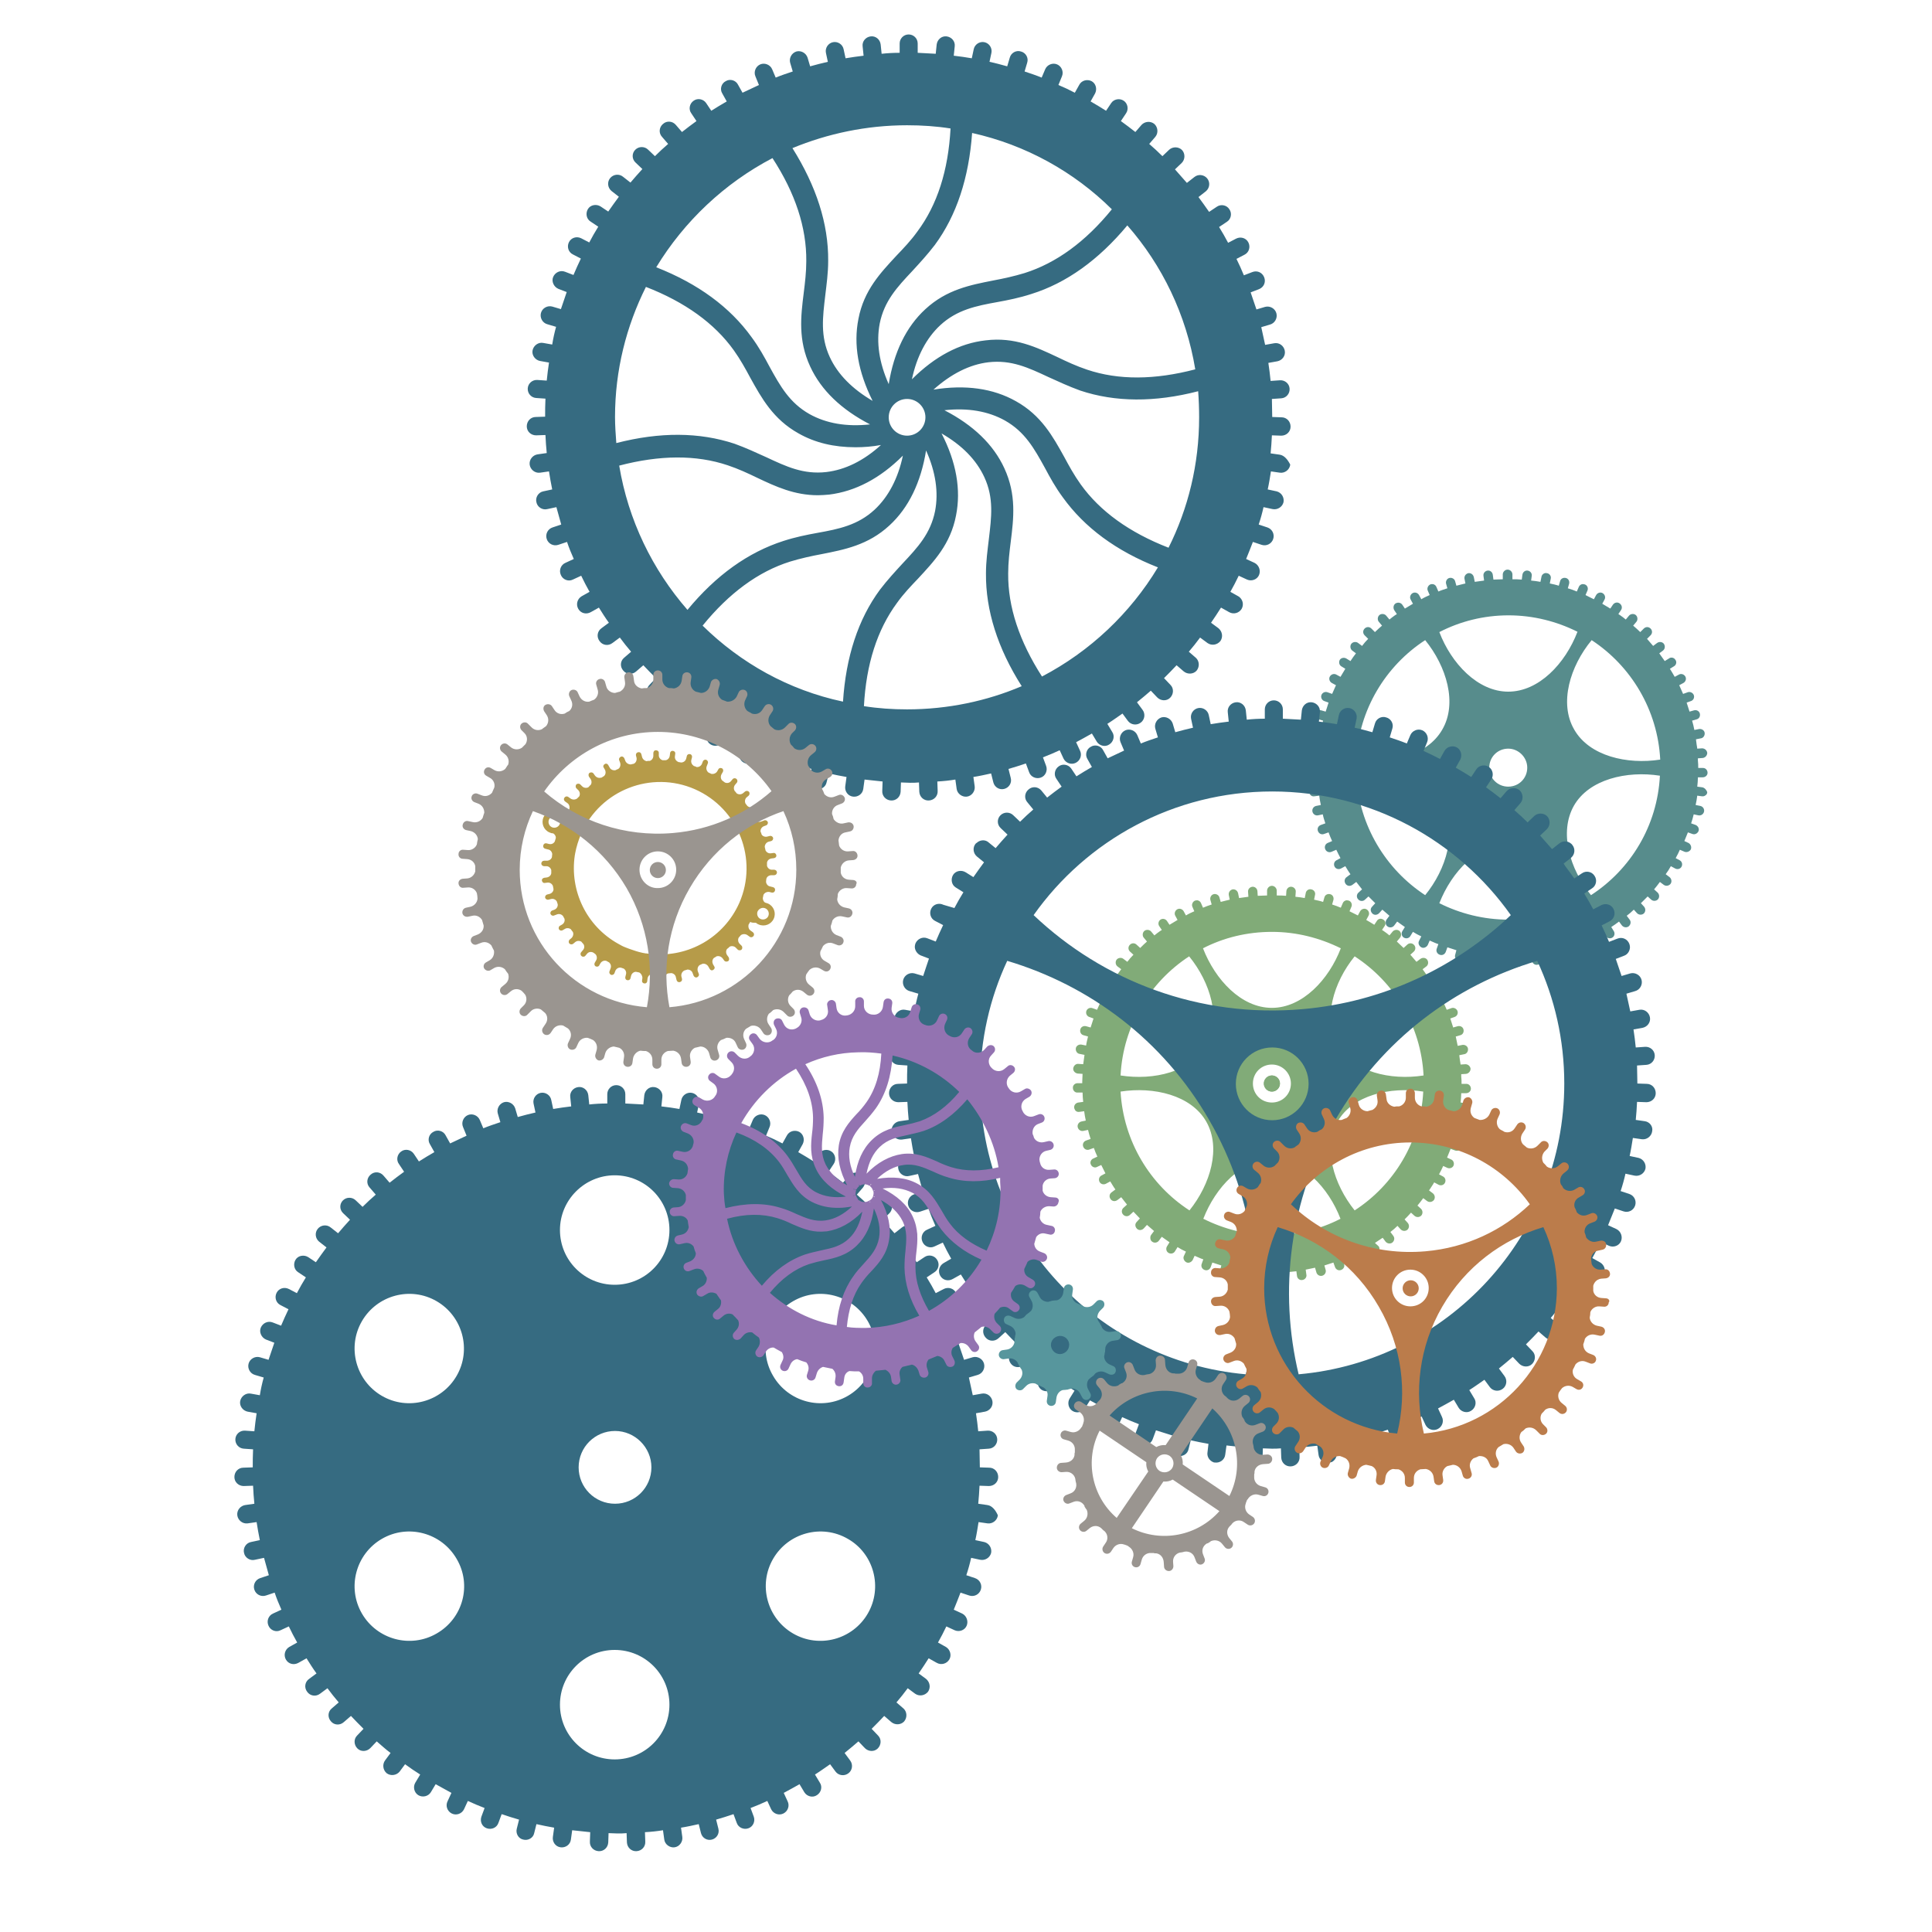 <?xml version="1.0" encoding="utf-8"?>

<!DOCTYPE svg PUBLIC "-//W3C//DTD SVG 1.1//EN" "http://www.w3.org/Graphics/SVG/1.1/DTD/svg11.dtd">
<svg version="1.1" id="Calque_1" xmlns="http://www.w3.org/2000/svg" xmlns:xlink="http://www.w3.org/1999/xlink" x="0px" y="0px"
	 viewBox="0 0 600 600">

		<path id="cran1" fill="#81AB78" d="M455.1,342.6l-1.5-0.2c0.1-1,0.2-1.9,0.2-2.9v0l1.5,0c0.8,0,1.5-0.6,1.5-1.4c0-0.8-0.6-1.5-1.4-1.5
				l-1.5,0c0-0.8,0-1.5-0.1-2.3c0-0.2,0-0.4,0-0.7l1.5-0.1c0.8-0.1,1.4-0.8,1.4-1.6c-0.1-0.8-0.8-1.4-1.6-1.4l-1.5,0.1l0,0
				c0-0.2-0.1-0.5-0.1-0.7c0-0.2-0.1-0.4-0.1-0.6c-0.1-0.5-0.1-1-0.2-1.6l1.5-0.3c0.8-0.1,1.3-0.9,1.2-1.7c-0.1-0.8-0.9-1.3-1.7-1.2
				l-1.5,0.3l0,0c-0.2-1-0.4-1.9-0.6-2.9l0,0l1.4-0.4c0.8-0.2,1.2-1,1-1.8c-0.2-0.8-1-1.2-1.8-1l-1.4,0.4c-0.3-0.9-0.6-1.9-0.9-2.8
				v0l1.4-0.5c0.8-0.3,1.1-1.2,0.8-1.9s-1.2-1.1-1.9-0.8l-1.4,0.5l0,0c-0.4-0.9-0.8-1.8-1.2-2.7l0,0l1.3-0.7c0.7-0.4,1-1.3,0.6-2
				c-0.4-0.7-1.3-1-2-0.6l-1.3,0.7c-0.5-0.9-1-1.7-1.5-2.5l1.2-0.8c0.7-0.4,0.9-1.4,0.4-2c-0.4-0.7-1.4-0.9-2-0.4l-1.3,0.8l0,0
				c-0.6-0.8-1.1-1.6-1.7-2.4l1.2-0.9c0.6-0.5,0.7-1.4,0.2-2.1c-0.5-0.6-1.4-0.7-2.1-0.2l-1.2,0.9c0,0,0,0,0,0
				c-0.6-0.7-1.3-1.5-1.9-2.2l1.1-1c0.6-0.6,0.6-1.5,0-2.1c-0.6-0.6-1.5-0.6-2.1,0l-1.1,1c-0.7-0.7-1.4-1.3-2.1-2l0,0l1-1.2
				c0.5-0.6,0.4-1.6-0.2-2.1c-0.6-0.5-1.6-0.4-2.1,0.2l-1,1.2l0,0c-0.6-0.5-1.1-0.9-1.7-1.3l0,0c-0.2-0.1-0.4-0.3-0.6-0.4l0.8-1.2
				c0.5-0.7,0.3-1.6-0.4-2c-0.7-0.5-1.6-0.3-2,0.4l-0.8,1.2c-0.8-0.5-1.6-1-2.5-1.5l0,0l0.7-1.3c0.4-0.7,0.1-1.6-0.6-2
				c-0.7-0.4-1.6-0.1-2,0.6l-0.7,1.3c0,0,0,0,0,0c-0.9-0.4-1.7-0.9-2.6-1.3l0.6-1.4c0.3-0.7,0-1.6-0.8-1.9c-0.3-0.1-0.6-0.1-0.8-0.1
				c-0.5,0.1-0.9,0.4-1.1,0.9l-0.6,1.4l0,0c-0.9-0.4-1.8-0.7-2.7-1l0.4-1.4c0.2-0.8-0.2-1.6-1-1.8c-0.8-0.2-1.6,0.2-1.8,1l-0.4,1.4
				l0,0c-0.9-0.3-1.9-0.5-2.8-0.7c0,0,0,0,0,0l0.3-1.5c0.2-0.8-0.4-1.6-1.2-1.7v0c-0.8-0.2-1.6,0.4-1.7,1.2l-0.3,1.5
				c-1-0.2-1.9-0.3-2.9-0.4l0.1-1.5c0.1-0.8-0.5-1.5-1.3-1.6c-0.8-0.1-1.5,0.5-1.6,1.3l-0.1,1.5l0,0c-1-0.1-1.9-0.1-2.9-0.1v-1.5
				c0-0.8-0.7-1.5-1.5-1.5c-0.8,0-1.5,0.7-1.5,1.5v1.5c-1,0-2,0.1-2.9,0.1l-0.1-1.5c-0.1-0.8-0.8-1.4-1.6-1.3
				c-0.8,0.1-1.4,0.8-1.3,1.6l0.1,1.5l0,0c-1,0.1-1.9,0.3-2.9,0.4l0,0l-0.3-1.5c-0.2-0.8-0.9-1.3-1.7-1.2c-0.8,0.2-1.3,0.9-1.2,1.7
				l0.3,1.5c-1,0.2-1.9,0.5-2.8,0.7l0,0l-0.4-1.4c-0.2-0.8-1.1-1.2-1.8-1c-0.8,0.2-1.2,1.1-1,1.8l0.4,1.4l0,0
				c-0.9,0.3-1.8,0.6-2.7,1l-0.6-1.4c-0.2-0.5-0.6-0.8-1.1-0.9c-0.3,0-0.5,0-0.8,0.1c-0.7,0.3-1.1,1.2-0.8,1.9l0.6,1.4
				c-0.9,0.4-1.8,0.8-2.6,1.3l-0.7-1.3c-0.4-0.7-1.3-1-2-0.6c-0.7,0.4-1,1.3-0.6,2l0.7,1.3c-0.8,0.5-1.7,1-2.5,1.5l0,0l-0.8-1.2
				c-0.5-0.7-1.4-0.8-2-0.4c-0.7,0.5-0.8,1.4-0.4,2l0.8,1.2c-0.1,0.1-0.2,0.2-0.3,0.2c-0.1,0.1-0.2,0.1-0.3,0.2l0,0
				c-0.6,0.4-1.2,0.9-1.7,1.3l-1-1.2c-0.5-0.6-1.5-0.7-2.1-0.2c-0.6,0.5-0.7,1.5-0.2,2.1l1,1.2l0,0c-0.7,0.6-1.4,1.3-2.1,2l0,0
				l-1.1-1c-0.6-0.6-1.5-0.6-2.1,0s-0.6,1.5,0,2.1l1.1,1c-0.7,0.7-1.3,1.4-1.9,2.2c0,0,0,0,0,0l-1.2-0.9c-0.6-0.5-1.6-0.4-2.1,0.2
				c-0.5,0.6-0.4,1.6,0.2,2.1l1.2,0.9c-0.6,0.8-1.2,1.6-1.7,2.4l0,0l-1.3-0.8c-0.7-0.4-1.6-0.2-2,0.4h0c-0.4,0.7-0.2,1.6,0.4,2
				l1.2,0.8l0,0c-0.5,0.8-1,1.7-1.5,2.5c0,0,0,0,0,0l-1.3-0.7c-0.7-0.4-1.6-0.1-2,0.6c-0.4,0.7-0.1,1.6,0.6,2l1.3,0.7
				c-0.4,0.9-0.8,1.8-1.2,2.7l0,0l-1.4-0.5c-0.8-0.3-1.6,0.1-1.9,0.8c-0.3,0.8,0.1,1.6,0.8,1.9l1.4,0.5c0,0,0,0,0,0
				c-0.3,0.9-0.6,1.8-0.9,2.8l-1.4-0.4c-0.8-0.2-1.6,0.2-1.8,1c-0.2,0.8,0.2,1.6,1,1.8l1.4,0.4c0,0,0,0,0,0
				c-0.2,0.9-0.5,1.9-0.6,2.8l0,0l-1.5-0.3c-0.8-0.1-1.6,0.4-1.7,1.2c-0.1,0.8,0.4,1.6,1.2,1.7l1.5,0.3c-0.1,0.7-0.2,1.4-0.3,2.2
				c0,0.2-0.1,0.5-0.1,0.7v0l-1.5-0.1c-0.8-0.1-1.5,0.6-1.6,1.4c-0.1,0.8,0.6,1.5,1.4,1.6l1.5,0.1c0,0.8-0.1,1.6-0.1,2.4
				c0,0.2,0,0.3,0,0.5l-1.5,0c-0.8,0-1.5,0.7-1.4,1.5c0,0.8,0.7,1.5,1.5,1.4l1.5,0v0c0,1,0.1,2,0.2,2.9l-1.5,0.2
				c-0.8,0.1-1.4,0.8-1.3,1.6c0,0.3,0.2,0.5,0.3,0.8c0.3,0.4,0.8,0.6,1.3,0.5l1.5-0.2c0.1,1,0.3,1.9,0.5,2.9l-1.4,0.3
				c-0.8,0.2-1.3,1-1.1,1.8c0.2,0.8,1,1.3,1.8,1.1l1.4-0.3c0.2,0.9,0.5,1.9,0.8,2.8l-1.4,0.5c-0.8,0.3-1.2,1.1-0.9,1.9
				c0.3,0.8,1.1,1.2,1.9,0.9l1.4-0.5c0.3,0.9,0.7,1.8,1.1,2.7c0,0,0,0,0,0l-1.3,0.6c-0.7,0.3-1.1,1.2-0.7,1.9
				c0.3,0.7,1.2,1.1,1.9,0.7l1.3-0.6c0.4,0.9,0.9,1.7,1.3,2.6l0,0l-1.3,0.7c-0.7,0.4-0.9,1.3-0.5,2c0.4,0.7,1.3,0.9,2,0.5l1.3-0.7
				c0.5,0.8,1,1.7,1.6,2.5l-1.2,0.9c-0.7,0.5-0.8,1.4-0.3,2.1c0.5,0.7,1.4,0.8,2.1,0.3l1.2-0.9c0.6,0.8,1.2,1.5,1.8,2.3l-1.1,1
				c-0.6,0.5-0.7,1.5-0.1,2.1c0.5,0.6,1.5,0.7,2.1,0.1l1.1-1l0,0c0.7,0.7,1.3,1.4,2,2.1l-1,1.1c-0.6,0.6-0.5,1.5,0.1,2.1
				c0.6,0.6,1.5,0.5,2.1-0.1l1-1.1l0,0c0.7,0.6,1.5,1.3,2.2,1.9l-0.9,1.2c-0.3,0.4-0.3,0.9-0.2,1.4c0.1,0.3,0.2,0.5,0.5,0.7
				c0.6,0.5,1.6,0.4,2.1-0.3l0.9-1.2c0.8,0.6,1.6,1.1,2.4,1.7l-0.8,1.3c-0.4,0.7-0.2,1.6,0.5,2c0.7,0.4,1.6,0.2,2-0.5l0.8-1.3l0,0
				c0.8,0.5,1.7,1,2.6,1.4l-0.6,1.3c-0.4,0.7,0,1.6,0.7,2c0.7,0.4,1.6,0,2-0.7l0.6-1.3c0.2,0.1,0.5,0.2,0.7,0.3
				c0.7,0.3,1.3,0.6,2,0.8l0,0l-0.5,1.4c-0.3,0.8,0.1,1.6,0.9,1.9c0.8,0.3,1.6-0.1,1.9-0.9l0.5-1.4l0,0c0.9,0.3,1.9,0.6,2.8,0.9
				c0,0,0,0,0,0l-0.4,1.4c-0.2,0.8,0.3,1.6,1.1,1.8h0c0.8,0.2,1.6-0.3,1.8-1.1l0.4-1.4c0.9,0.2,1.9,0.4,2.9,0.6l0,0l-0.2,1.5
				c-0.1,0.8,0.4,1.6,1.2,1.7c0.8,0.1,1.6-0.4,1.7-1.2l0.2-1.5c1,0.1,1.9,0.2,2.9,0.3l-0.1,1.5c0,0.8,0.6,1.5,1.4,1.5
				c0.8,0,1.5-0.6,1.5-1.4l0.1-1.5c0.5,0,1,0,1.5,0c0.5,0,1,0,1.5,0l0.1,1.5c0,0.8,0.7,1.4,1.5,1.4c0.8,0,1.4-0.7,1.4-1.5l-0.1-1.5
				l0,0c1-0.1,1.9-0.2,2.9-0.3l0,0l0.2,1.5c0.1,0.8,0.9,1.4,1.7,1.2c0.8-0.1,1.4-0.9,1.2-1.7l-0.2-1.5l0,0c1-0.2,1.9-0.4,2.9-0.6
				l0.4,1.4c0.2,0.8,1,1.3,1.8,1.1c0.8-0.2,1.3-1,1.1-1.8l-0.4-1.4l0,0c0.9-0.3,1.9-0.6,2.8-0.9l0.5,1.4c0.3,0.8,1.1,1.2,1.9,0.9
				c0.8-0.3,1.2-1.1,0.9-1.9l-0.5-1.4l0,0c0.7-0.3,1.3-0.5,2-0.8l0,0c0.1,0,0.2-0.1,0.3-0.1c0.1-0.1,0.3-0.1,0.4-0.2l0.6,1.3
				c0.4,0.7,1.2,1,2,0.7c0.7-0.4,1-1.2,0.7-2l-0.6-1.3c0.9-0.4,1.7-0.9,2.6-1.4l0.8,1.3c0.4,0.7,1.3,0.9,2,0.5
				c0.7-0.4,0.9-1.3,0.5-2L427,386l0,0c0.8-0.5,1.6-1.1,2.4-1.6c0,0,0,0,0,0l0.9,1.2c0.5,0.6,1.4,0.8,2.1,0.3
				c0.2-0.2,0.4-0.4,0.5-0.7c0.2-0.5,0.1-1-0.2-1.4l-0.9-1.2l0,0c0.8-0.6,1.5-1.2,2.2-1.9l0,0l1,1.1c0.6,0.6,1.5,0.6,2.1,0.1
				c0.6-0.6,0.6-1.5,0.1-2.1l-1-1.1c0.7-0.7,1.4-1.4,2-2.1c0,0,0,0,0,0l1.1,1c0.6,0.5,1.5,0.5,2.1-0.1c0.5-0.6,0.5-1.5-0.1-2.1
				l-1.1-1c0.6-0.7,1.2-1.5,1.8-2.3l1.2,0.9c0.7,0.5,1.6,0.3,2.1-0.3c0.5-0.7,0.3-1.6-0.3-2.1l-1.2-0.9c0.5-0.8,1.1-1.6,1.6-2.5
				l1.3,0.7c0.7,0.4,1.6,0.2,2-0.5c0.4-0.7,0.2-1.6-0.5-2l-1.3-0.7c0.5-0.9,0.9-1.7,1.3-2.6c0,0,0,0,0,0l1.3,0.6
				c0.7,0.3,1.6,0,1.9-0.7c0.3-0.7,0-1.6-0.7-1.9l-1.3-0.6c0.4-0.9,0.7-1.8,1.1-2.7l1.4,0.5c0.8,0.3,1.6-0.2,1.9-0.9
				c0.3-0.8-0.2-1.6-0.9-1.9l-1.4-0.5c0.3-0.9,0.6-1.9,0.8-2.8l0,0l1.4,0.3c0.8,0.2,1.6-0.3,1.8-1.1c0.2-0.8-0.3-1.6-1.1-1.8
				l-1.4-0.3c0.2-1,0.4-1.9,0.5-2.9l1.5,0.2c0.5,0.1,1-0.2,1.3-0.5c0.2-0.2,0.3-0.5,0.3-0.8C456.5,343.4,455.9,342.7,455.1,342.6z
				 M420.7,375.9c-6.5-8.1-10-19.5-5.3-27.6c4.7-8.2,16.3-10.9,26.6-9.3C441.2,354.5,432.9,368,420.7,375.9z M348,339
				c10.3-1.6,21.9,1.1,26.6,9.3c4.7,8.2,1.3,19.5-5.2,27.6C357.2,368,348.9,354.5,348,339z M369.3,297c6.6,8.1,10.1,19.5,5.3,27.7
				c-4.7,8.2-16.3,10.9-26.6,9.3C348.8,318.5,357.1,305,369.3,297z M442.1,334c-10.3,1.6-21.9-1.1-26.7-9.3
				c-4.7-8.2-1.3-19.6,5.3-27.7C433,305,441.3,318.5,442.1,334z M395,313c-9.5,0-17.6-8.7-21.4-18.5c6.4-3.3,13.7-5.1,21.4-5.1
				c7.7,0,14.9,1.9,21.4,5.1C412.7,304.2,404.5,313,395,313z M400.9,336.5c0,3.3-2.6,5.9-5.9,5.9c-3.3,0-5.9-2.6-5.9-5.9
				c0-3.3,2.6-5.9,5.9-5.9C398.3,330.6,400.9,333.3,400.9,336.5z M395,360.1c9.4,0,17.6,8.7,21.3,18.4c-6.4,3.3-13.6,5.1-21.3,5.1
				c-7.7,0-14.9-1.9-21.3-5.1C377.5,368.7,385.6,360.1,395,360.1z">

		<animateTransform 
           xlink:href="#cran1"
           attributeName="transform" 
           attributeType="XML"
           type="rotate"
           from="0 395.05 336.48"
           to="360 395.05 336.48" 
           dur="20s"
           begin="0s"
           repeatCount="indefinite"                  
       />
   </path>

			<path id="cran2" fill="#578C8C" d="M528.6,244.5l-1.5-0.2c0.1-1,0.2-1.9,0.2-2.9v0l1.5,0c0.8,0,1.5-0.6,1.5-1.4c0-0.8-0.6-1.5-1.4-1.5
				l-1.5,0c0-0.8,0-1.5-0.1-2.3c0-0.2,0-0.4,0-0.7l1.5-0.1c0.8-0.1,1.4-0.8,1.4-1.6c-0.1-0.8-0.8-1.4-1.6-1.4l-1.5,0.1l0,0
				c0-0.3-0.1-0.5-0.1-0.7c0-0.2-0.1-0.4-0.1-0.6c-0.1-0.5-0.1-1.1-0.2-1.6l1.5-0.3c0.8-0.1,1.3-0.9,1.2-1.7
				c-0.1-0.8-0.9-1.3-1.7-1.2l-1.5,0.3l0,0c-0.2-1-0.4-1.9-0.7-2.9l0,0l1.4-0.4c0.8-0.2,1.2-1,1-1.8c-0.2-0.8-1-1.2-1.8-1l-1.4,0.4
				c-0.3-0.9-0.6-1.9-0.9-2.8v0l1.4-0.5c0.8-0.3,1.1-1.2,0.8-1.9s-1.2-1.1-1.9-0.8l-1.4,0.5l0,0c-0.4-0.9-0.8-1.8-1.2-2.7l0,0
				l1.3-0.7c0.7-0.4,1-1.3,0.6-2c-0.4-0.7-1.3-1-2-0.6l-1.3,0.7c-0.5-0.9-1-1.7-1.5-2.5l1.3-0.8c0.7-0.4,0.9-1.4,0.4-2
				c-0.4-0.7-1.4-0.9-2-0.4l-1.3,0.8l0,0c-0.6-0.8-1.1-1.6-1.7-2.4l1.2-0.9c0.6-0.5,0.7-1.4,0.2-2.1c-0.5-0.6-1.4-0.7-2.1-0.2
				l-1.2,0.9c0,0,0,0,0,0c-0.6-0.7-1.3-1.5-1.9-2.2l1.1-1.1c0.6-0.6,0.6-1.5,0-2.1c-0.6-0.6-1.5-0.6-2.1,0l-1.1,1.1
				c-0.7-0.7-1.4-1.3-2.2-2l0,0l1-1.2c0.5-0.6,0.4-1.6-0.2-2.1c-0.6-0.5-1.6-0.4-2.1,0.2l-1,1.2l0,0c-0.6-0.5-1.1-0.9-1.7-1.3l0,0
				c-0.2-0.1-0.4-0.3-0.6-0.4l0.8-1.2c0.5-0.7,0.3-1.6-0.4-2.1c-0.7-0.5-1.6-0.3-2.1,0.4l-0.8,1.2c-0.8-0.5-1.7-1-2.5-1.5l0,0
				l0.7-1.3c0.4-0.7,0.1-1.6-0.6-2c-0.7-0.4-1.6-0.1-2,0.6l-0.7,1.3l0,0c-0.9-0.4-1.8-0.9-2.6-1.3l0.6-1.4c0.3-0.7,0-1.6-0.8-1.9
				c-0.3-0.1-0.6-0.1-0.8-0.1c-0.5,0.1-0.9,0.4-1.1,0.9l-0.6,1.4l0,0c-0.9-0.4-1.8-0.7-2.8-1l0.4-1.4c0.2-0.8-0.2-1.6-1-1.8
				c-0.8-0.2-1.6,0.2-1.8,1l-0.4,1.4l0,0c-0.9-0.3-1.9-0.5-2.8-0.7l0,0l0.3-1.5c0.2-0.8-0.4-1.6-1.2-1.7v0c-0.8-0.2-1.6,0.4-1.7,1.2
				l-0.3,1.5c-1-0.2-1.9-0.3-2.9-0.4l0.2-1.5c0.1-0.8-0.5-1.5-1.3-1.6c-0.8-0.1-1.5,0.5-1.6,1.3l-0.2,1.5l0,0
				c-1-0.1-1.9-0.1-2.9-0.1v-1.5c0-0.8-0.7-1.5-1.5-1.5c-0.8,0-1.5,0.7-1.5,1.5v1.5c-1,0-2,0.1-2.9,0.1l-0.2-1.5
				c-0.1-0.8-0.8-1.4-1.6-1.3c-0.8,0.1-1.4,0.8-1.3,1.6l0.2,1.5l0,0c-1,0.1-1.9,0.3-2.9,0.4l0,0l-0.3-1.5c-0.2-0.8-0.9-1.3-1.7-1.2
				c-0.8,0.2-1.3,0.9-1.2,1.7l0.3,1.5c-1,0.2-1.9,0.5-2.8,0.7l0,0l-0.4-1.4c-0.2-0.8-1.1-1.2-1.8-1c-0.8,0.2-1.2,1.1-1,1.8l0.4,1.4
				l0,0c-0.9,0.3-1.9,0.6-2.8,1l-0.6-1.4c-0.2-0.5-0.6-0.8-1.1-0.9c-0.3,0-0.6,0-0.8,0.1c-0.7,0.3-1.1,1.2-0.8,1.9l0.6,1.4
				c-0.9,0.4-1.8,0.8-2.6,1.3l-0.7-1.3c-0.4-0.7-1.3-1-2-0.6c-0.7,0.4-1,1.3-0.6,2l0.7,1.3c-0.8,0.5-1.7,1-2.5,1.5l0,0l-0.8-1.2
				c-0.5-0.7-1.4-0.8-2.1-0.4c-0.7,0.5-0.8,1.4-0.4,2.1l0.8,1.2c-0.1,0.1-0.2,0.2-0.3,0.2c-0.1,0.1-0.2,0.1-0.3,0.2l0,0
				c-0.6,0.4-1.2,0.9-1.7,1.3l-1-1.2c-0.5-0.6-1.5-0.7-2.1-0.2c-0.6,0.5-0.7,1.5-0.2,2.1l1,1.2l0,0c-0.7,0.6-1.5,1.3-2.2,2l0,0
				l-1.1-1.1c-0.6-0.6-1.5-0.6-2.1,0c-0.6,0.6-0.6,1.5,0,2.1l1.1,1.1c-0.7,0.7-1.3,1.4-1.9,2.2c0,0,0,0,0,0l-1.2-0.9
				c-0.6-0.5-1.6-0.4-2.1,0.2c-0.5,0.6-0.4,1.6,0.2,2.1l1.2,0.9c-0.6,0.8-1.2,1.6-1.7,2.4l0,0l-1.3-0.8c-0.7-0.4-1.6-0.2-2,0.4h0
				c-0.4,0.7-0.2,1.6,0.4,2l1.3,0.8l0,0c-0.5,0.8-1,1.7-1.5,2.5c0,0,0,0,0,0l-1.3-0.7c-0.7-0.4-1.6-0.1-2,0.6
				c-0.4,0.7-0.1,1.6,0.6,2l1.3,0.7c-0.4,0.9-0.8,1.8-1.2,2.7l0,0l-1.4-0.5c-0.8-0.3-1.6,0.1-1.9,0.8c-0.3,0.8,0.1,1.6,0.8,1.9
				l1.4,0.5c0,0,0,0,0,0c-0.3,0.9-0.6,1.8-0.9,2.8l-1.4-0.4c-0.8-0.2-1.6,0.2-1.8,1c-0.2,0.8,0.2,1.6,1,1.8l1.4,0.4c0,0,0,0,0,0
				c-0.2,0.9-0.5,1.9-0.6,2.9l0,0l-1.5-0.3c-0.8-0.1-1.6,0.4-1.7,1.2c-0.1,0.8,0.4,1.6,1.2,1.7l1.5,0.3c-0.1,0.7-0.2,1.4-0.3,2.2
				c0,0.2-0.1,0.5-0.1,0.7v0l-1.5-0.1c-0.8-0.1-1.5,0.6-1.6,1.4c-0.1,0.8,0.6,1.5,1.4,1.6l1.5,0.1c0,0.8-0.1,1.6-0.1,2.4
				c0,0.2,0,0.3,0,0.5l-1.5,0c-0.8,0-1.5,0.7-1.4,1.5c0,0.8,0.7,1.5,1.5,1.4l1.5,0v0c0,1,0.1,2,0.2,2.9l-1.5,0.2
				c-0.8,0.1-1.4,0.8-1.3,1.6c0,0.3,0.2,0.5,0.3,0.8c0.3,0.4,0.8,0.6,1.3,0.5l1.5-0.2c0.1,1,0.3,1.9,0.5,2.9l-1.5,0.3
				c-0.8,0.2-1.3,1-1.1,1.8c0.2,0.8,1,1.3,1.8,1.1l1.4-0.3c0.2,1,0.5,1.9,0.8,2.8l-1.4,0.5c-0.8,0.3-1.2,1.1-0.9,1.9
				c0.3,0.8,1.1,1.2,1.9,0.9l1.4-0.5c0.3,0.9,0.7,1.8,1.1,2.7c0,0,0,0,0,0l-1.4,0.6c-0.7,0.3-1.1,1.2-0.7,2c0.3,0.7,1.2,1.1,2,0.7
				l1.4-0.6c0.4,0.9,0.9,1.8,1.3,2.6l0,0l-1.3,0.7c-0.7,0.4-0.9,1.3-0.5,2c0.4,0.7,1.3,0.9,2,0.5l1.3-0.7c0.5,0.8,1,1.7,1.6,2.5
				l-1.2,0.9c-0.7,0.5-0.8,1.4-0.3,2.1c0.5,0.7,1.4,0.8,2.1,0.3l1.2-0.9c0.6,0.8,1.2,1.5,1.8,2.3l-1.1,1c-0.6,0.5-0.7,1.5-0.1,2.1
				c0.5,0.6,1.5,0.7,2.1,0.1l1.1-1l0,0c0.7,0.7,1.4,1.4,2.1,2.1l-1,1.1c-0.6,0.6-0.5,1.5,0.1,2.1c0.6,0.6,1.5,0.5,2.1-0.1l1-1.1l0,0
				c0.7,0.6,1.5,1.3,2.2,1.9l-0.9,1.2c-0.3,0.4-0.3,0.9-0.2,1.4c0.1,0.3,0.2,0.5,0.5,0.7c0.6,0.5,1.6,0.4,2.1-0.3l0.9-1.2
				c0.8,0.6,1.6,1.1,2.4,1.7l-0.8,1.3c-0.4,0.7-0.2,1.6,0.5,2c0.7,0.4,1.6,0.2,2-0.5l0.8-1.3l0,0c0.8,0.5,1.7,1,2.6,1.4l-0.7,1.4
				c-0.4,0.7,0,1.6,0.7,2c0.7,0.4,1.6,0,2-0.7l0.6-1.4c0.2,0.1,0.5,0.2,0.7,0.3c0.7,0.3,1.3,0.6,2,0.8l0,0l-0.5,1.4
				c-0.3,0.8,0.1,1.6,0.9,1.9c0.8,0.3,1.6-0.1,1.9-0.9l0.5-1.4l0,0c0.9,0.3,1.9,0.6,2.8,0.9l0,0l-0.4,1.5c-0.2,0.8,0.3,1.6,1.1,1.8
				h0c0.8,0.2,1.6-0.3,1.8-1.1l0.4-1.5c1,0.2,1.9,0.4,2.9,0.6l0,0l-0.2,1.5c-0.1,0.8,0.4,1.6,1.2,1.7c0.8,0.1,1.6-0.4,1.7-1.2
				l0.2-1.5c1,0.1,1.9,0.2,2.9,0.3l-0.1,1.5c0,0.8,0.6,1.5,1.4,1.5c0.8,0,1.5-0.6,1.5-1.4l0.1-1.5c0.5,0,1,0,1.5,0c0.5,0,1,0,1.5,0
				l0.1,1.5c0,0.8,0.7,1.4,1.5,1.4c0.8,0,1.4-0.7,1.4-1.5l-0.1-1.5l0,0c1-0.1,2-0.2,2.9-0.3l0,0l0.2,1.5c0.1,0.8,0.9,1.4,1.7,1.2
				c0.8-0.1,1.4-0.9,1.2-1.7l-0.2-1.5l0,0c1-0.2,1.9-0.4,2.9-0.6l0.4,1.5c0.2,0.8,1,1.3,1.8,1.1c0.8-0.2,1.3-1,1.1-1.8l-0.4-1.5l0,0
				c0.9-0.3,1.9-0.6,2.8-0.9l0.5,1.4c0.3,0.8,1.1,1.2,1.9,0.9c0.8-0.3,1.2-1.1,0.9-1.9l-0.5-1.4l0,0c0.7-0.3,1.4-0.5,2-0.8l0,0
				c0.1,0,0.2-0.1,0.3-0.1c0.1-0.1,0.3-0.1,0.4-0.2l0.7,1.4c0.4,0.7,1.2,1,2,0.7c0.7-0.4,1-1.2,0.7-2l-0.7-1.4
				c0.9-0.4,1.7-0.9,2.6-1.4l0.8,1.3c0.4,0.7,1.3,0.9,2,0.5c0.7-0.4,0.9-1.3,0.5-2l-0.8-1.3l0,0c0.8-0.5,1.6-1.1,2.4-1.7l0,0
				l0.9,1.2c0.5,0.6,1.4,0.8,2.1,0.3c0.2-0.2,0.4-0.4,0.5-0.7c0.2-0.5,0.1-1-0.2-1.4l-0.9-1.2l0,0c0.8-0.6,1.5-1.2,2.2-1.9l0,0
				l1,1.1c0.6,0.6,1.5,0.6,2.1,0.1c0.6-0.6,0.6-1.5,0.1-2.1l-1-1.1c0.7-0.7,1.4-1.4,2.1-2.1l0,0l1.1,1c0.6,0.5,1.5,0.5,2.1-0.1
				c0.5-0.6,0.5-1.5-0.1-2.1l-1.1-1c0.6-0.7,1.2-1.5,1.8-2.3l1.2,0.9c0.7,0.5,1.6,0.3,2.1-0.3c0.5-0.7,0.3-1.6-0.3-2.1l-1.2-0.9
				c0.6-0.8,1.1-1.6,1.6-2.5l1.3,0.7c0.7,0.4,1.6,0.2,2-0.5c0.4-0.7,0.2-1.6-0.5-2l-1.3-0.7c0.5-0.9,0.9-1.7,1.3-2.6c0,0,0,0,0,0
				l1.4,0.6c0.7,0.3,1.6,0,2-0.7c0.3-0.7,0-1.6-0.7-2l-1.3-0.6c0.4-0.9,0.7-1.8,1.1-2.7l1.4,0.5c0.8,0.3,1.6-0.2,1.9-0.9
				c0.3-0.8-0.2-1.6-0.9-1.9l-1.4-0.5c0.3-0.9,0.6-1.9,0.8-2.8l0,0l1.4,0.3c0.8,0.2,1.6-0.3,1.8-1.1c0.2-0.8-0.3-1.6-1.1-1.8
				l-1.5-0.3c0.2-1,0.4-1.9,0.5-2.9l1.5,0.2c0.5,0.1,1-0.2,1.3-0.5c0.2-0.2,0.3-0.5,0.3-0.8C530,245.4,529.4,244.6,528.6,244.5z
				 M494.1,278c-6.6-8.1-10-19.5-5.3-27.8c4.7-8.2,16.4-10.9,26.7-9.3C514.7,256.5,506.4,270,494.1,278z M421.2,241
				c10.3-1.6,22,1.1,26.7,9.3c4.7,8.2,1.3,19.6-5.3,27.7C430.4,270,422.1,256.5,421.2,241z M442.6,198.8c6.6,8.1,10.1,19.6,5.3,27.8
				c-4.7,8.2-16.4,10.9-26.7,9.3C422,220.4,430.3,206.8,442.6,198.8z M515.6,235.9c-10.3,1.6-22-1.1-26.7-9.3
				c-4.8-8.2-1.3-19.7,5.4-27.8C506.5,206.8,514.8,220.4,515.6,235.9z M468.4,214.8c-9.5,0-17.7-8.8-21.4-18.5
				c6.4-3.3,13.7-5.2,21.5-5.2c7.7,0,15,1.9,21.4,5.1C486.1,206.1,477.9,214.8,468.4,214.8z M474.3,238.4c0,3.3-2.6,5.9-5.9,5.9
				c-3.3,0-5.9-2.6-5.9-5.9c0-3.3,2.6-5.9,5.9-5.9C471.6,232.5,474.3,235.2,474.3,238.4z M468.4,262.1c9.5,0,17.6,8.7,21.4,18.4
				c-6.4,3.3-13.7,5.1-21.4,5.1c-7.7,0-15-1.9-21.4-5.1C450.8,270.8,458.9,262.1,468.4,262.1z">

		<animateTransform 
           xlink:href="#cran2"
           attributeName="transform" 
           attributeType="XML"
           type="rotate"
           from="360 395.05 336.48"
           to="0 395.05 336.48" 
           dur="20s"
           begin="0s"
           repeatCount="indefinite"                  
       />
			</path>

<path id="cran3" fill="#366B81" d="M397.4,141.2l-2.8-0.4c0.2-1.9,0.3-3.7,0.4-5.6l2.9,0.1c1.6,0,2.9-1.2,2.9-2.8
	c0-1.6-1.2-2.9-2.8-2.9l-2.9-0.1c0-1.9-0.1-3.8-0.1-5.6l2.9-0.2c1.6-0.1,2.7-1.5,2.6-3c-0.1-1.6-1.5-2.7-3-2.6l-2.9,0.2
	c-0.2-1.9-0.4-3.7-0.7-5.6l2.8-0.5c1.5-0.3,2.6-1.7,2.3-3.3c-0.3-1.5-1.7-2.6-3.3-2.3l-2.8,0.5c-0.4-1.9-0.8-3.7-1.2-5.5l2.7-0.8
	c1.5-0.4,2.4-2,2-3.5c-0.4-1.5-2-2.4-3.5-2l-2.7,0.8c-0.6-1.8-1.2-3.6-1.8-5.3l2.6-1c1.5-0.6,2.2-2.2,1.6-3.7s-2.2-2.2-3.7-1.6
	l-2.6,1c-0.7-1.7-1.5-3.5-2.3-5.1l2.5-1.3c1.4-0.7,1.9-2.4,1.2-3.8c-0.7-1.4-2.4-1.9-3.8-1.2l-2.5,1.3c-0.9-1.7-1.8-3.3-2.8-4.9
	l2.4-1.6c1.3-0.8,1.7-2.6,0.8-3.9c-0.8-1.3-2.6-1.7-3.9-0.8l-2.4,1.6c-1.1-1.6-2.2-3.1-3.3-4.6l2.3-1.8c1.2-1,1.4-2.8,0.4-4h0
	c-1-1.2-2.8-1.4-4-0.4l-2.3,1.8c-1.2-1.4-2.5-2.8-3.7-4.2l2.1-2c1.1-1.1,1.1-2.9,0.1-4c-1.1-1.1-2.9-1.1-4-0.1l-2.1,2
	c-1.3-1.3-2.7-2.6-4.1-3.8l1.9-2.2c1-1.2,0.8-3-0.3-4c-1.2-1-3-0.8-4,0.3l-1.9,2.2c-1.5-1.2-3-2.3-4.5-3.4l1.6-2.4
	c0.9-1.3,0.5-3.1-0.7-3.9c-1.3-0.9-3.1-0.5-3.9,0.7l-1.6,2.4c-1.6-1-3.2-2-4.8-2.9l1.4-2.5c0.7-1.4,0.2-3.1-1.1-3.8
	c-1.4-0.7-3.1-0.2-3.8,1.1l-1.4,2.5c-1.7-0.9-3.4-1.7-5.1-2.4l1.1-2.7c0.6-1.4-0.1-3.1-1.5-3.7c-1.4-0.6-3.1,0.1-3.7,1.5l-1.1,2.6
	c-1.7-0.7-3.5-1.3-5.3-1.9l0.8-2.7c0.5-1.5-0.4-3.1-1.9-3.5c-1.5-0.5-3.1,0.4-3.5,1.9l-0.8,2.7c-1.8-0.5-3.6-1-5.5-1.4l0.6-2.8
	c0.3-1.5-0.7-3-2.2-3.3c-1.5-0.3-3,0.7-3.3,2.2l-0.6,2.8c-1.8-0.3-3.7-0.6-5.6-0.8l0.3-2.9c0.2-1.6-1-2.9-2.5-3.1
	c-1.6-0.2-2.9,1-3.1,2.5l-0.3,2.9c-1.9-0.1-3.7-0.2-5.6-0.3v-2.9c0-1.6-1.3-2.8-2.8-2.8c-1.6,0-2.8,1.3-2.8,2.8v2.9
	c-1.9,0-3.8,0.1-5.6,0.3l-0.3-2.9c-0.2-1.6-1.6-2.7-3.1-2.5c-1.6,0.2-2.7,1.6-2.5,3.1l0.3,2.9c-1.9,0.2-3.7,0.5-5.6,0.8l-0.6-2.8
	c-0.3-1.5-1.8-2.5-3.3-2.2c-1.5,0.3-2.5,1.8-2.2,3.3l0.6,2.8c-1.8,0.4-3.7,0.9-5.5,1.4l-0.8-2.7c-0.5-1.5-2.1-2.3-3.5-1.9
	c-1.5,0.5-2.3,2.1-1.9,3.5l0.8,2.7c-1.8,0.6-3.6,1.2-5.3,1.9l-1.1-2.6c-0.6-1.4-2.3-2.1-3.7-1.5c-1.4,0.6-2.1,2.3-1.5,3.7l1.1,2.7
	c-1.7,0.8-3.4,1.6-5.1,2.4l-1.4-2.5c-0.7-1.4-2.5-1.9-3.8-1.1c-1.4,0.7-1.9,2.5-1.1,3.8l1.4,2.5c-1.6,0.9-3.2,1.9-4.8,2.9l-1.6-2.4
	c-0.9-1.3-2.7-1.6-3.9-0.7c-1.3,0.9-1.6,2.7-0.7,3.9l1.6,2.4c-1.5,1.1-3,2.2-4.5,3.4l-1.9-2.2c-1-1.2-2.8-1.4-4-0.3
	c-1.2,1-1.4,2.8-0.3,4l1.9,2.2c-1.4,1.2-2.8,2.5-4.1,3.8l-2.1-2c-1.1-1.1-2.9-1.1-4,0c-1.1,1.1-1.1,2.9,0.1,4l2.1,2
	c-1.3,1.4-2.5,2.8-3.7,4.2l-2.3-1.8c-1.2-1-3-0.8-4,0.4c-1,1.2-0.8,3,0.4,4l2.3,1.8c-1.1,1.5-2.2,3-3.3,4.6l-2.4-1.6
	c-1.3-0.8-3.1-0.5-3.9,0.8c-0.8,1.3-0.5,3.1,0.8,3.9l2.4,1.6c-1,1.6-1.9,3.2-2.8,4.9l-2.5-1.3c-1.4-0.7-3.1-0.2-3.8,1.2
	c-0.7,1.4-0.2,3.1,1.2,3.8l2.5,1.3c-0.8,1.7-1.6,3.4-2.3,5.1l-2.6-1c-1.5-0.6-3.1,0.2-3.7,1.6s0.2,3.1,1.6,3.7l2.6,1
	c-0.6,1.8-1.2,3.5-1.8,5.3l-2.7-0.8c-1.5-0.4-3.1,0.5-3.5,2c-0.4,1.5,0.5,3.1,2,3.5l2.7,0.8c-0.5,1.8-0.9,3.6-1.2,5.5l-2.8-0.5
	c-1.5-0.3-3,0.8-3.3,2.3c-0.3,1.5,0.8,3,2.3,3.3l2.8,0.5c-0.3,1.9-0.5,3.7-0.7,5.6l-2.9-0.2c-1.6-0.1-2.9,1.1-3,2.6
	c-0.1,1.6,1.1,2.9,2.6,3l2.9,0.2c-0.1,1.9-0.1,3.7-0.1,5.6l-2.9,0.1c-1.6,0-2.8,1.3-2.8,2.9c0,1.6,1.3,2.8,2.9,2.8l2.9-0.1
	c0.1,1.9,0.2,3.8,0.4,5.6l-2.8,0.4c-1.5,0.2-2.7,1.6-2.5,3.2c0.2,1.5,1.6,2.7,3.2,2.5l2.8-0.4c0.3,1.9,0.6,3.7,1,5.6l-2.8,0.6
	c-1.5,0.3-2.5,1.9-2.1,3.4c0.3,1.5,1.9,2.5,3.4,2.1l2.8-0.6c0.5,1.8,1,3.6,1.5,5.4l-2.7,0.9c-1.5,0.5-2.3,2.1-1.8,3.6
	c0.5,1.5,2.1,2.3,3.6,1.8l2.7-0.9c0.6,1.8,1.3,3.5,2.1,5.3l-2.6,1.2c-1.4,0.6-2.1,2.3-1.4,3.8c0.6,1.4,2.3,2.1,3.7,1.4l2.6-1.2
	c0.8,1.7,1.7,3.4,2.6,5l-2.5,1.4c-1.3,0.8-1.8,2.5-1,3.9c0.8,1.4,2.5,1.8,3.9,1l2.5-1.4c1,1.6,2,3.2,3.1,4.7l-2.3,1.7
	c-1.3,0.9-1.6,2.7-0.6,4h0c0.9,1.3,2.7,1.6,4,0.6l2.3-1.7c1.1,1.5,2.3,3,3.5,4.4l-2.2,1.9c-1.2,1-1.3,2.8-0.2,4c1,1.2,2.8,1.3,4,0.2
	l2.2-1.9c1.3,1.4,2.6,2.7,3.9,4l-2,2.1c-1.1,1.1-1,2.9,0.1,4c1.1,1.1,2.9,1,4-0.1l2-2.1c1.4,1.2,2.8,2.5,4.3,3.6l-1.7,2.3
	c-0.9,1.2-0.7,3,0.5,4c1.2,0.9,3,0.7,4-0.5l1.7-2.3c1.5,1.1,3.1,2.2,4.7,3.2l-1.5,2.5c-0.8,1.3-0.4,3.1,0.9,3.9
	c1.3,0.8,3.1,0.4,3.9-0.9l1.5-2.5c1.6,0.9,3.3,1.8,4.9,2.7l-1.2,2.6c-0.7,1.4-0.1,3.1,1.3,3.8c1.4,0.7,3.1,0.1,3.8-1.3l1.2-2.6
	c1.7,0.8,3.4,1.5,5.2,2.2l-1,2.7c-0.5,1.5,0.2,3.1,1.7,3.6c1.5,0.5,3.1-0.2,3.6-1.7l1-2.7c1.8,0.6,3.6,1.2,5.4,1.7l-0.7,2.8
	c-0.4,1.5,0.5,3.1,2,3.4c1.5,0.4,3.1-0.5,3.4-2l0.7-2.8c1.8,0.4,3.7,0.8,5.5,1.1l-0.4,2.9c-0.2,1.5,0.8,3,2.4,3.2
	c1.5,0.2,3-0.8,3.2-2.4l0.4-2.9c1.9,0.2,3.7,0.4,5.6,0.6l-0.1,2.9c-0.1,1.6,1.1,2.9,2.7,3h0c1.6,0.1,2.9-1.1,3-2.7l0.1-2.9
	c0.9,0,1.9,0.1,2.8,0.1c0.9,0,1.9,0,2.8-0.1l0.1,2.9c0.1,1.6,1.4,2.8,3,2.7c1.6-0.1,2.8-1.4,2.7-3l-0.1-2.9c1.9-0.1,3.8-0.3,5.6-0.6
	l0.4,2.9c0.2,1.5,1.7,2.6,3.2,2.4c1.5-0.2,2.6-1.7,2.4-3.2l-0.4-2.9c1.9-0.3,3.7-0.7,5.5-1.1l0.7,2.8c0.4,1.5,1.9,2.4,3.4,2
	c1.5-0.4,2.4-1.9,2-3.4l-0.7-2.8c1.8-0.5,3.6-1.1,5.4-1.7l1,2.7c0.5,1.5,2.2,2.2,3.6,1.7c1.5-0.5,2.2-2.2,1.7-3.6l-1-2.7
	c1.8-0.7,3.5-1.4,5.2-2.2l1.2,2.6c0.7,1.4,2.4,2,3.8,1.3c1.4-0.7,2-2.4,1.3-3.8l-1.2-2.6c1.7-0.9,3.3-1.8,4.9-2.7l1.5,2.5
	c0.8,1.3,2.6,1.8,3.9,0.9c1.3-0.8,1.8-2.6,0.9-3.9l-1.5-2.5c1.6-1,3.1-2.1,4.7-3.2l1.7,2.3c0.9,1.2,2.7,1.5,4,0.5
	c1.2-0.9,1.5-2.7,0.5-4l-1.7-2.3c1.5-1.2,2.9-2.4,4.3-3.6l2,2.1c1.1,1.1,2.9,1.2,4,0.1c1.1-1.1,1.2-2.9,0.1-4l-2-2.1
	c1.3-1.3,2.7-2.7,3.9-4l2.2,1.9c1.2,1,3,0.9,4-0.2c1-1.2,0.9-3-0.2-4l-2.2-1.9c1.2-1.4,2.4-2.9,3.5-4.4l2.3,1.7c1.3,0.9,3,0.6,4-0.6
	c0.9-1.3,0.6-3-0.6-4l-2.3-1.7c1.1-1.6,2.1-3.1,3.1-4.7l2.5,1.4c1.4,0.8,3.1,0.3,3.9-1c0.8-1.4,0.3-3.1-1-3.9l-2.5-1.4
	c0.9-1.6,1.8-3.3,2.6-5l2.6,1.2c1.4,0.6,3.1,0,3.7-1.4c0.6-1.4,0-3.1-1.4-3.8l-2.6-1.2c0.7-1.7,1.4-3.5,2.1-5.3l2.7,0.9
	c1.5,0.5,3.1-0.3,3.6-1.8c0.5-1.5-0.3-3.1-1.8-3.6l-2.7-0.9c0.6-1.8,1.1-3.6,1.5-5.4l2.8,0.6c1.5,0.3,3-0.6,3.4-2.1
	c0.3-1.5-0.6-3-2.1-3.4l-2.8-0.6c0.4-1.8,0.7-3.7,1-5.6l2.8,0.4c1.5,0.2,3-0.9,3.2-2.5C400,142.9,398.9,141.4,397.4,141.2z
	 M372.4,129.6c0,14.6-3.4,28.3-9.5,40.5c-12.1-4.7-21.3-11.3-27.3-19.7c-2-2.8-3.6-5.7-5.1-8.5c-3.5-6.3-7.1-12.9-15-17.3
	c-7.1-4-15.7-5.2-25.6-3.6c5.5-4.9,11.2-7.8,17.1-8.5c7.1-0.8,12.4,1.7,18.6,4.6c3.1,1.4,6.3,2.9,9.9,4.2
	c10.8,3.6,23.1,3.7,36.6,0.2C372.3,124.2,372.4,126.9,372.4,129.6z M371.2,114.7c-12.6,3.3-23.8,3.4-33.6,0.1
	c-3.3-1.1-6.3-2.5-9.2-3.9c-6.6-3.1-13.3-6.3-22.3-5.2c-8.1,0.9-15.8,5-22.9,12.1c1.5-7.1,4.5-12.8,8.8-16.8
	c5.2-4.8,11.1-6,17.8-7.2c3.3-0.6,6.8-1.3,10.5-2.5c10.9-3.4,20.9-10.6,29.8-21.3C360.9,82.3,368.4,97.7,371.2,114.7z M287.4,129.6
	c0,3.1-2.5,5.7-5.7,5.7c-3.1,0-5.7-2.5-5.7-5.7c0-3.1,2.5-5.7,5.7-5.7C284.9,123.9,287.4,126.5,287.4,129.6z M345.3,65
	c-8.2,10.1-17.3,16.7-27.1,19.8c-3.3,1-6.5,1.7-9.7,2.3c-7.1,1.4-14.5,2.8-21.1,8.9c-6,5.5-9.8,13.4-11.4,23.3
	c-3-6.7-3.9-13-2.8-18.8c1.4-7,5.4-11.3,10.1-16.3c2.3-2.5,4.7-5.1,7-8.1c6.8-9.2,10.6-20.9,11.6-34.8C318.6,45,333.6,53.4,345.3,65
	z M281.7,38.9c4.6,0,9.1,0.3,13.5,1c-0.7,13-4.1,23.7-10.3,32c-2,2.8-4.3,5.2-6.5,7.5c-4.9,5.3-10.1,10.7-11.8,19.6
	c-1.6,8-0.1,16.5,4.4,25.5c-6.3-3.7-10.8-8.2-13.3-13.6c-3-6.5-2.2-12.4-1.4-19.2c0.4-3.4,0.9-6.9,0.9-10.7
	c0.1-11.5-3.7-23.2-11.1-35C257,41.5,269.1,38.9,281.7,38.9z M239.9,49.1c7.1,10.9,10.6,21.6,10.5,32c0,3.4-0.4,6.7-0.8,9.9
	c-0.9,7.2-1.8,14.6,2,22.8c3.4,7.4,9.7,13.4,18.6,18c-7.3,0.8-13.6-0.3-18.8-3.2c-6.2-3.5-9.1-8.7-12.4-14.7c-1.6-3-3.3-6.1-5.6-9.2
	c-6.7-9.3-16.6-16.6-29.6-21.7C212.5,68.7,225,56.9,239.9,49.1z M200.6,89.1c12.1,4.7,21.3,11.3,27.3,19.7c2,2.8,3.6,5.7,5.1,8.5
	c3.5,6.3,7.1,12.9,15,17.3c5.1,2.9,11,4.3,17.7,4.3c2.5,0,5.2-0.2,7.9-0.7c-5.4,4.9-11.1,7.7-17,8.4c-7.1,0.8-12.4-1.7-18.6-4.6
	c-3.1-1.4-6.3-2.9-9.9-4.2c-10.9-3.6-23.1-3.7-36.7-0.2c-0.2-2.7-0.4-5.4-0.4-8.1C191,115,194.5,101.3,200.6,89.1z M192.3,144.6
	c12.6-3.3,23.9-3.4,33.7-0.1c3.3,1.1,6.3,2.5,9.2,3.9c5.7,2.7,11.5,5.4,18.8,5.4c1.1,0,2.3-0.1,3.5-0.2c8.1-1,15.8-5,22.9-12.1
	c-1.5,7.1-4.5,12.8-8.8,16.8c-5.2,4.8-11.1,6-17.8,7.2c-3.3,0.6-6.8,1.3-10.5,2.5c-10.9,3.5-20.9,10.6-29.8,21.4
	C202.6,176.9,195.1,161.5,192.3,144.6z M218.2,194.3c8.2-10.1,17.3-16.8,27.2-19.9c3.3-1,6.5-1.7,9.7-2.3c7.1-1.4,14.5-2.8,21.1-8.9
	c6-5.5,9.8-13.4,11.4-23.3c3,6.7,3.9,13,2.8,18.8c-1.4,7-5.4,11.3-10.1,16.3c-2.3,2.5-4.7,5.1-7,8.1c-6.8,9.2-10.6,20.9-11.5,34.8
	C244.9,214.3,230,205.9,218.2,194.3z M281.7,220.3c-4.5,0-9-0.3-13.4-1c0.7-13,4.1-23.7,10.3-32.1c2-2.8,4.3-5.2,6.5-7.5
	c4.9-5.3,10.1-10.7,11.8-19.6c1.6-8,0.1-16.6-4.5-25.5c6.4,3.7,10.8,8.2,13.3,13.6c3,6.5,2.2,12.4,1.4,19.2
	c-0.4,3.4-0.9,6.9-0.9,10.7c-0.1,11.4,3.6,23.2,11.1,35C306.5,217.7,294.4,220.3,281.7,220.3z M323.6,210.1
	c-7-10.9-10.6-21.6-10.5-32c0-3.4,0.4-6.7,0.8-9.9c0.9-7.2,1.8-14.6-2-22.8c-3.4-7.4-9.7-13.4-18.6-18c7.3-0.8,13.6,0.3,18.8,3.2
	c6.2,3.5,9.1,8.7,12.4,14.7c1.6,3,3.3,6.1,5.6,9.2c6.7,9.3,16.5,16.6,29.5,21.7C351,190.5,338.5,202.3,323.6,210.1z">

  <animateTransform 
           xlink:href="#cran3"
           attributeName="transform" 
           attributeType="XML"
           type="rotate"
           from="360 282 130.50"
           to="0 282 130.50" 
           dur="140s"
           begin="0s"
           repeatCount="indefinite"                  
       />

       </path>


		<path id="cran4" fill="#366B81" d="M306.6,467.4l-2.8-0.4c0.2-1.9,0.3-3.7,0.4-5.6l2.9,0.1c1.6,0,2.9-1.2,2.9-2.8c0-1.6-1.2-2.9-2.8-2.9
			l-2.9-0.1c0-1.9-0.1-3.8-0.1-5.6l2.9-0.2c1.6-0.1,2.7-1.5,2.6-3c-0.1-1.6-1.5-2.7-3-2.6l-2.9,0.2c-0.2-1.9-0.4-3.7-0.7-5.6
			l2.8-0.5c1.5-0.3,2.6-1.7,2.3-3.3h0c-0.3-1.5-1.7-2.6-3.3-2.3l-2.8,0.5c-0.4-1.9-0.8-3.7-1.2-5.5l2.7-0.8c1.5-0.4,2.4-2,2-3.5
			s-2-2.4-3.5-2l-2.7,0.8c-0.6-1.8-1.2-3.6-1.8-5.3l2.6-1c1.5-0.6,2.2-2.2,1.6-3.7s-2.2-2.2-3.7-1.6l-2.6,1
			c-0.7-1.7-1.5-3.5-2.3-5.1l2.5-1.3c1.4-0.7,1.9-2.4,1.2-3.8c-0.7-1.4-2.4-1.9-3.8-1.2l-2.5,1.3c-0.9-1.7-1.8-3.3-2.8-4.9l2.4-1.6
			c1.3-0.8,1.7-2.6,0.8-3.9c-0.8-1.3-2.6-1.7-3.9-0.8l-2.4,1.6c-1.1-1.6-2.2-3.1-3.3-4.6l2.3-1.8c1.2-1,1.4-2.8,0.4-4
			c-1-1.2-2.8-1.4-4-0.4l-2.3,1.8c-1.2-1.4-2.5-2.8-3.7-4.2l2.1-2c1.1-1.1,1.1-2.9,0.1-4c-1.1-1.1-2.9-1.1-4,0l-2.1,2
			c-1.3-1.3-2.7-2.6-4.1-3.8l1.9-2.2c1-1.2,0.8-3-0.3-4c-1.2-1-3-0.8-4,0.3l-1.9,2.2c-1.5-1.2-3-2.3-4.5-3.4l1.6-2.4
			c0.9-1.3,0.5-3.1-0.7-3.9c-1.3-0.9-3.1-0.5-3.9,0.7l-1.6,2.4c-1.6-1-3.2-2-4.8-2.9l1.4-2.5c0.7-1.4,0.2-3.1-1.1-3.8v0
			c-1.4-0.7-3.1-0.2-3.8,1.1l-1.4,2.5c-1.7-0.9-3.4-1.7-5.1-2.4l1.1-2.7c0.6-1.4-0.1-3.1-1.5-3.7c-1.4-0.6-3.1,0.1-3.7,1.5l-1.1,2.6
			c-1.7-0.7-3.5-1.3-5.3-1.9l0.8-2.7c0.5-1.5-0.4-3.1-1.9-3.5c-1.5-0.5-3.1,0.4-3.5,1.9l-0.8,2.7c-1.8-0.5-3.6-1-5.5-1.4l0.6-2.8
			c0.3-1.5-0.7-3-2.2-3.3c-1.5-0.3-3,0.7-3.3,2.2l-0.6,2.8c-1.8-0.3-3.7-0.6-5.6-0.8l0.3-2.9c0.2-1.6-1-2.9-2.5-3.1
			c-1.6-0.2-2.9,1-3.1,2.5l-0.3,2.9c-1.9-0.1-3.7-0.2-5.6-0.3v-2.9c0-1.6-1.3-2.8-2.8-2.8c-1.6,0-2.8,1.3-2.8,2.8v2.9
			c-1.9,0-3.8,0.1-5.6,0.3l-0.3-2.9c-0.2-1.6-1.6-2.7-3.1-2.5c-1.6,0.2-2.7,1.6-2.5,3.1l0.3,2.9c-1.9,0.2-3.7,0.5-5.6,0.8l-0.6-2.8
			c-0.3-1.5-1.8-2.5-3.3-2.2c-1.5,0.3-2.5,1.8-2.2,3.3l0.6,2.8c-1.8,0.4-3.7,0.9-5.5,1.4l-0.8-2.7c-0.5-1.5-2.1-2.3-3.5-1.9
			c-1.5,0.5-2.3,2.1-1.9,3.5l0.8,2.7c-1.8,0.6-3.6,1.2-5.3,1.9l-1.1-2.6c-0.6-1.4-2.3-2.1-3.7-1.5c-1.4,0.6-2.1,2.3-1.5,3.7l1.1,2.7
			c-1.7,0.8-3.4,1.6-5.1,2.4l-1.4-2.5c-0.7-1.4-2.5-1.9-3.8-1.1c-1.4,0.7-1.9,2.5-1.1,3.8l1.4,2.5c-1.6,0.9-3.2,1.9-4.8,2.9
			l-1.6-2.4c-0.9-1.3-2.7-1.6-3.9-0.7c-1.3,0.9-1.6,2.7-0.7,3.9l1.6,2.4c-1.5,1.1-3,2.2-4.5,3.4l-1.9-2.2c-1-1.2-2.8-1.4-4-0.3
			c-1.2,1-1.4,2.8-0.3,4l1.9,2.2c-1.4,1.2-2.8,2.5-4.1,3.8l-2.1-2c-1.1-1.1-2.9-1.1-4,0c-1.1,1.1-1.1,2.9,0.1,4l2.1,2
			c-1.3,1.4-2.5,2.8-3.7,4.2l-2.3-1.8c-1.2-1-3-0.8-4,0.4c-1,1.2-0.8,3,0.4,4l2.3,1.8c-1.1,1.5-2.2,3-3.3,4.6l-2.4-1.6
			c-1.3-0.8-3.1-0.5-3.9,0.8c-0.8,1.3-0.5,3.1,0.8,3.9l2.4,1.6c-1,1.6-1.9,3.2-2.8,4.9l-2.5-1.3c-1.4-0.7-3.1-0.2-3.8,1.2
			c-0.7,1.4-0.2,3.1,1.2,3.8l2.5,1.3c-0.8,1.7-1.6,3.4-2.3,5.1l-2.6-1c-1.5-0.6-3.1,0.2-3.7,1.6s0.2,3.1,1.6,3.7l2.6,1
			c-0.6,1.8-1.2,3.5-1.8,5.3l-2.7-0.8c-1.5-0.4-3.1,0.5-3.5,2c-0.4,1.5,0.5,3.1,2,3.5l2.7,0.8c-0.5,1.8-0.9,3.6-1.2,5.5l-2.8-0.5
			c-1.5-0.3-3,0.8-3.3,2.3c-0.3,1.5,0.8,3,2.3,3.3l2.8,0.5c-0.3,1.9-0.5,3.7-0.7,5.6l-2.9-0.2c-1.6-0.1-2.9,1.1-3,2.6
			c-0.1,1.6,1.1,2.9,2.6,3l2.9,0.2c-0.1,1.9-0.1,3.7-0.1,5.6l-2.9,0.1c-1.6,0-2.8,1.3-2.8,2.9s1.3,2.8,2.9,2.8l2.9-0.1
			c0.1,1.9,0.2,3.8,0.4,5.6l-2.8,0.4c-1.5,0.2-2.7,1.6-2.5,3.2h0c0.2,1.5,1.6,2.7,3.2,2.5l2.8-0.4c0.3,1.9,0.6,3.7,1,5.6l-2.8,0.6
			c-1.5,0.3-2.5,1.9-2.1,3.4c0.3,1.5,1.9,2.5,3.4,2.1l2.8-0.6c0.5,1.8,1,3.6,1.5,5.4l-2.7,0.9c-1.5,0.5-2.3,2.1-1.8,3.6
			c0.5,1.5,2.1,2.3,3.6,1.8l2.7-0.9c0.6,1.8,1.3,3.5,2.1,5.3l-2.6,1.2c-1.4,0.6-2.1,2.3-1.4,3.8c0.6,1.4,2.3,2.1,3.7,1.4l2.6-1.2
			c0.8,1.7,1.7,3.4,2.6,5l-2.5,1.4c-1.3,0.8-1.8,2.5-1,3.9c0.8,1.4,2.5,1.8,3.9,1l2.5-1.4c1,1.6,2,3.2,3.1,4.7l-2.3,1.7
			c-1.3,0.9-1.6,2.7-0.6,4c0.9,1.3,2.7,1.6,4,0.6l2.3-1.7c1.1,1.5,2.3,3,3.5,4.4l-2.2,1.9c-1.2,1-1.3,2.8-0.2,4c1,1.2,2.8,1.3,4,0.2
			l2.2-1.9c1.3,1.4,2.6,2.7,3.9,4l-2,2.1c-1.1,1.1-1,2.9,0.1,4c1.1,1.1,2.9,1,4-0.1l2-2.1c1.4,1.2,2.8,2.5,4.3,3.6l-1.7,2.3
			c-0.9,1.2-0.7,3,0.5,4c1.2,0.9,3,0.7,4-0.5l1.7-2.3c1.5,1.1,3.1,2.2,4.7,3.2l-1.5,2.5c-0.8,1.3-0.4,3.1,0.9,3.9
			c1.3,0.8,3.1,0.4,3.9-0.9l1.5-2.5c1.6,0.9,3.3,1.8,4.9,2.7l-1.2,2.6c-0.7,1.4-0.1,3.1,1.3,3.8c1.4,0.7,3.1,0.1,3.8-1.3l1.2-2.6
			c1.7,0.8,3.4,1.5,5.2,2.2l-1,2.7c-0.5,1.5,0.2,3.1,1.7,3.6c1.5,0.5,3.1-0.2,3.6-1.7l1-2.7c1.8,0.6,3.6,1.2,5.4,1.7l-0.7,2.8
			c-0.4,1.5,0.5,3.1,2,3.4c1.5,0.4,3.1-0.5,3.4-2l0.7-2.8c1.8,0.4,3.7,0.8,5.5,1.1l-0.4,2.9c-0.2,1.5,0.8,3,2.4,3.2
			c1.5,0.2,3-0.8,3.2-2.4l0.4-2.9c1.9,0.2,3.7,0.4,5.6,0.6l-0.1,2.9c-0.1,1.6,1.1,2.9,2.7,3c1.6,0.1,2.9-1.1,3-2.7l0.1-2.9
			c0.9,0,1.9,0.1,2.8,0.1c0.9,0,1.9,0,2.8-0.1l0.1,2.9c0.1,1.6,1.4,2.8,3,2.7c1.6-0.1,2.8-1.4,2.7-3l-0.1-2.9
			c1.9-0.1,3.8-0.3,5.6-0.6l0.4,2.9c0.2,1.5,1.7,2.6,3.2,2.4c1.5-0.2,2.6-1.7,2.4-3.2l-0.4-2.9c1.9-0.3,3.7-0.7,5.5-1.1l0.7,2.8
			c0.4,1.5,1.9,2.4,3.4,2c1.5-0.4,2.4-1.9,2-3.4l-0.7-2.8c1.8-0.5,3.6-1.1,5.4-1.7l1,2.7c0.5,1.5,2.2,2.2,3.6,1.7v0
			c1.5-0.5,2.2-2.2,1.7-3.6l-1-2.7c1.8-0.7,3.5-1.4,5.2-2.2l1.2,2.6c0.7,1.4,2.4,2,3.8,1.3c1.4-0.7,2-2.4,1.3-3.8l-1.2-2.6
			c1.7-0.9,3.3-1.8,4.9-2.7l1.5,2.5c0.8,1.3,2.6,1.8,3.9,0.9c1.3-0.8,1.8-2.6,0.9-3.9l-1.5-2.5c1.6-1,3.1-2.1,4.7-3.2l1.7,2.3
			c0.9,1.2,2.7,1.5,4,0.5c1.2-0.9,1.5-2.7,0.5-4l-1.7-2.3c1.5-1.2,2.9-2.4,4.3-3.6l2,2.1c1.1,1.1,2.9,1.2,4,0.1
			c1.1-1.1,1.2-2.9,0.1-4l-2-2.1c1.3-1.3,2.7-2.7,3.9-4l2.2,1.9c1.2,1,3,0.9,4-0.2c1-1.2,0.9-3-0.2-4l-2.2-1.9
			c1.2-1.4,2.4-2.9,3.5-4.4l2.3,1.7c1.3,0.9,3,0.6,4-0.6c0.9-1.3,0.6-3-0.6-4l-2.3-1.7c1.1-1.6,2.1-3.1,3.1-4.7l2.5,1.4
			c1.4,0.8,3.1,0.3,3.9-1s0.3-3.1-1-3.9l-2.5-1.4c0.9-1.6,1.8-3.3,2.6-5l2.6,1.2c1.4,0.6,3.1,0,3.7-1.4c0.6-1.4,0-3.1-1.4-3.8
			l-2.6-1.2c0.7-1.7,1.4-3.5,2.1-5.3l2.7,0.9c1.5,0.5,3.1-0.3,3.6-1.8c0.5-1.5-0.3-3.1-1.8-3.6l-2.7-0.9c0.6-1.8,1.1-3.6,1.5-5.4
			l2.8,0.6c1.5,0.3,3-0.6,3.4-2.1c0.3-1.5-0.6-3-2.1-3.4l-2.8-0.6c0.4-1.8,0.7-3.7,1-5.6l2.8,0.4c1.5,0.2,3-0.9,3.2-2.5
			C309.2,469,308.1,467.6,306.6,467.4z M246.3,404.1c8.1-4.7,18.5-1.9,23.2,6.2c4.7,8.1,1.9,18.5-6.2,23.2
			c-8.1,4.7-18.5,1.9-23.2-6.2C235.3,419.2,238.1,408.8,246.3,404.1z M190.9,365c9.4,0,17,7.6,17,17s-7.6,17-17,17
			c-9.4,0-17-7.6-17-17S181.6,365,190.9,365z M202.3,455.7c0,6.3-5.1,11.3-11.3,11.3c-6.3,0-11.3-5.1-11.3-11.3
			c0-6.3,5.1-11.3,11.3-11.3C197.2,444.4,202.3,449.5,202.3,455.7z M135.6,404.1c8.1,4.7,10.9,15.1,6.2,23.2
			c-4.7,8.1-15.1,10.9-23.2,6.2c-8.1-4.7-10.9-15.1-6.2-23.2C117.1,402.2,127.5,399.4,135.6,404.1z M135.6,507.3
			c-8.1,4.7-18.5,1.9-23.2-6.2c-4.7-8.1-1.9-18.5,6.2-23.2c8.1-4.7,18.5-1.9,23.2,6.2C146.6,492.2,143.8,502.6,135.6,507.3z
			 M190.9,546.4c-9.4,0-17-7.6-17-17s7.6-17,17-17c9.4,0,17,7.6,17,17S200.3,546.4,190.9,546.4z M269.5,501.1
			c-4.7,8.1-15.1,10.9-23.2,6.2c-8.1-4.7-10.9-15.1-6.2-23.2c4.7-8.1,15.1-10.9,23.2-6.2C271.4,482.5,274.2,493,269.5,501.1z">

	  <animateTransform 
           xlink:href="#cran4"
           attributeName="transform" 
           attributeType="XML"
           type="rotate"
           from="360 190 456"
           to="0 190 456" 
           dur="140s"
           begin="0s"
           repeatCount="indefinite"                  
       />
		</path>

<path id="cran5" fill="#366B81" d="M510.8,348.2l-2.8-0.4l0,0c0.2-1.9,0.3-3.7,0.4-5.6l0,0l2.9,0.1c1.6,0,2.9-1.2,2.9-2.8
	c0-1.6-1.2-2.9-2.8-2.9l-2.9-0.1l0,0c0-1.9-0.1-3.8-0.1-5.6l0,0l2.9-0.2c1.6-0.1,2.7-1.5,2.6-3c-0.1-1.6-1.5-2.7-3-2.6l-2.9,0.2l0,0
	c-0.2-1.9-0.4-3.7-0.7-5.6l0,0l2.8-0.5c1.5-0.3,2.6-1.7,2.3-3.3c-0.3-1.5-1.7-2.6-3.3-2.3l-2.8,0.5l0,0c-0.4-1.8-0.8-3.7-1.2-5.5
	l0,0l2.7-0.8c1.5-0.4,2.4-2,2-3.5c-0.4-1.5-2-2.4-3.5-2l-2.7,0.8l0,0c-0.6-1.8-1.2-3.6-1.8-5.3l0,0l2.6-1c1.1-0.4,1.8-1.5,1.8-2.7
	c0-0.3-0.1-0.7-0.2-1c-0.6-1.5-2.2-2.2-3.7-1.6l-2.6,1c-0.7-1.7-1.5-3.5-2.3-5.1l2.5-1.3c1.4-0.7,1.9-2.4,1.2-3.8
	c-0.7-1.4-2.4-1.9-3.8-1.2l-2.5,1.3c-0.9-1.7-1.8-3.3-2.8-4.9l2.4-1.6c1.3-0.8,1.7-2.6,0.8-3.9c-0.8-1.3-2.6-1.7-3.9-0.8l-2.4,1.6
	c-0.9-1.3-1.8-2.5-2.7-3.7c-0.1-0.1-0.2-0.2-0.2-0.3c-0.1-0.2-0.3-0.4-0.4-0.6l2.3-1.8c1.2-1,1.4-2.8,0.4-4
	c-0.2-0.3-0.5-0.5-0.8-0.7c-1-0.6-2.3-0.5-3.2,0.2l-2.3,1.8l0,0c-1.2-1.4-2.5-2.8-3.7-4.2l0,0l2.1-2c1.1-1.1,1.1-2.9,0.1-4
	c-1.1-1.1-2.9-1.1-4-0.1l-2.1,2l0,0c-1.3-1.3-2.7-2.6-4.1-3.8l0,0l1.9-2.2c1-1.2,0.8-3-0.3-4c-1.2-1-3-0.8-4,0.3l-1.9,2.2l0,0
	c-1.5-1.2-3-2.3-4.5-3.4l0,0l1.6-2.4c0.9-1.3,0.5-3.1-0.7-3.9c-1.3-0.9-3.1-0.5-3.9,0.7l-1.6,2.4l0,0c-1.6-1-3.2-2-4.8-2.9l0,0
	l1.4-2.5c0.7-1.4,0.2-3.1-1.1-3.8s-3.1-0.2-3.8,1.1l-1.4,2.5l0,0c-1.7-0.9-3.4-1.7-5.1-2.5l0,0l1.1-2.7c0.6-1.4-0.1-3.1-1.5-3.7
	c-1.4-0.6-3.1,0.1-3.7,1.5l-1.1,2.6l0,0c-1.7-0.7-3.5-1.3-5.3-1.9l0,0l0.8-2.7c0.5-1.5-0.4-3.1-1.9-3.5c-1.5-0.5-3.1,0.4-3.5,1.9
	l-0.8,2.7l0,0c-1.8-0.5-3.6-1-5.5-1.4l0,0l0.6-2.8c0.3-1.5-0.7-3-2.2-3.3c-1.5-0.3-3,0.7-3.3,2.2l-0.6,2.8l0,0
	c-1.8-0.3-3.7-0.6-5.6-0.8l0,0l0.3-2.9c0.2-1.6-1-2.9-2.5-3.1c-1.6-0.2-2.9,1-3.1,2.5l-0.3,2.9l0,0c-1.9-0.1-3.7-0.2-5.6-0.3v0v-2.9
	c0-1.6-1.3-2.8-2.8-2.8c-1.6,0-2.8,1.3-2.8,2.8v2.9c-1.9,0-3.8,0.1-5.6,0.3l-0.3-2.9c-0.2-1.6-1.6-2.7-3.1-2.5
	c-1.6,0.2-2.7,1.6-2.5,3.1l0.3,2.9c-1.9,0.2-3.7,0.5-5.6,0.8l-0.6-2.8c-0.3-1.5-1.8-2.5-3.3-2.2c-1.5,0.3-2.5,1.8-2.2,3.3l0.6,2.8
	c-1.8,0.4-3.7,0.9-5.5,1.4l-0.8-2.7c-0.5-1.5-2.1-2.3-3.5-1.9c-1.5,0.5-2.3,2.1-1.9,3.5l0.8,2.7c-1.8,0.6-3.6,1.2-5.3,1.9l-1.1-2.6
	c-0.6-1.4-2.3-2.1-3.7-1.5c-1.4,0.6-2.1,2.3-1.5,3.7l1.1,2.6c-1.7,0.8-3.4,1.6-5.1,2.4l-1.4-2.5c-0.7-1.4-2.5-1.9-3.8-1.1
	c-1.4,0.7-1.9,2.5-1.1,3.8l1.4,2.5c-1.6,0.9-3.2,1.9-4.8,2.9l-1.6-2.4c-0.9-1.3-2.7-1.6-3.9-0.7c-1.3,0.9-1.6,2.7-0.7,3.9l1.6,2.4
	c-1.5,1.1-3,2.2-4.5,3.4l-1.8-2.2c-1-1.2-2.8-1.4-4-0.3c-1.2,1-1.4,2.8-0.3,4l1.8,2.2c-1.4,1.2-2.8,2.5-4.1,3.8l-2.1-2
	c-1.1-1.1-2.9-1.1-4,0c-1.1,1.1-1.1,2.9,0.1,4l2.1,2c-1.3,1.4-2.5,2.8-3.7,4.2l-2.2-1.8c-0.9-0.8-2.2-0.8-3.2-0.2
	c-0.3,0.2-0.5,0.4-0.8,0.6c-1,1.2-0.8,3,0.4,4l2.2,1.8c-1.1,1.5-2.2,3-3.3,4.6l-2.4-1.5c-1.3-0.8-3.1-0.5-3.9,0.8
	c-0.8,1.3-0.5,3.1,0.8,3.9l2.4,1.5c-1,1.6-1.9,3.2-2.8,4.9L293,281c-1.4-0.7-3.1-0.2-3.8,1.2c-0.7,1.4-0.2,3.1,1.2,3.8l2.5,1.3
	c-0.8,1.7-1.6,3.4-2.3,5.1l-2.6-1c-1.5-0.6-3.1,0.2-3.7,1.6c-0.1,0.3-0.2,0.7-0.2,1c0,1.1,0.7,2.2,1.8,2.7l2.6,1
	c-0.6,1.8-1.2,3.5-1.8,5.4l-2.7-0.8c-1.5-0.4-3.1,0.5-3.5,2c-0.4,1.5,0.5,3.1,2,3.5l2.7,0.8c-0.5,1.8-0.9,3.7-1.3,5.5l-2.8-0.5
	c-1.5-0.3-3,0.8-3.3,2.3c-0.3,1.5,0.8,3,2.3,3.3l2.8,0.5c-0.3,1.9-0.5,3.7-0.7,5.6l-2.8-0.2c-1.6-0.1-2.9,1.1-3,2.6
	c-0.1,1.6,1.1,2.9,2.6,3l2.8,0.2c-0.1,1.9-0.1,3.7-0.1,5.6l-2.8,0.1c-1.6,0-2.8,1.3-2.8,2.9c0,1.6,1.3,2.8,2.9,2.8l2.8-0.1
	c0.1,1.9,0.2,3.8,0.4,5.6l-2.8,0.4c-1.5,0.2-2.7,1.6-2.5,3.2c0.2,1.5,1.6,2.7,3.2,2.5l2.8-0.4c0.3,1.9,0.6,3.7,1,5.6l-2.8,0.6
	c-1.5,0.3-2.5,1.9-2.1,3.4c0.3,1.5,1.9,2.5,3.4,2.1l2.7-0.6c0.5,1.8,1,3.6,1.5,5.4l-2.7,0.9c-1.5,0.5-2.3,2.1-1.8,3.6
	c0.5,1.5,2.1,2.3,3.6,1.8l2.7-0.9c0.6,1.8,1.3,3.5,2.1,5.3l-2.6,1.2c-1.4,0.6-2.1,2.3-1.4,3.8c0.6,1.4,2.3,2.1,3.7,1.4l2.6-1.2
	c0.8,1.7,1.7,3.4,2.6,5l-2.4,1.4c-1.3,0.8-1.8,2.5-1,3.9c0.8,1.4,2.5,1.8,3.9,1l2.5-1.4c1,1.6,2,3.2,3.1,4.7l-2.3,1.7
	c-1.3,0.9-1.6,2.7-0.6,4c0.9,1.3,2.7,1.6,4,0.6l2.3-1.7c1.1,1.5,2.3,3,3.5,4.4l-2.1,1.9c-1.2,1-1.3,2.8-0.2,4c1,1.2,2.8,1.3,4,0.2
	l2.1-1.9c1.3,1.4,2.6,2.7,3.9,4l-2,2.1c-1.1,1.1-1,2.9,0.1,4c1.1,1.1,2.9,1,4-0.1l2-2.1c1.4,1.2,2.8,2.5,4.3,3.6l-1.7,2.3
	c-0.9,1.2-0.7,3,0.5,4c1.2,0.9,3,0.7,4-0.5l1.7-2.3c1.5,1.1,3.1,2.2,4.7,3.2l-1.5,2.4c-0.8,1.3-0.4,3.1,0.9,3.9
	c1.3,0.8,3.1,0.4,3.9-0.9l1.5-2.4c1.6,0.9,3.3,1.8,4.9,2.7l-1.2,2.6c-0.7,1.4-0.1,3.1,1.3,3.8c1.4,0.7,3.1,0.1,3.8-1.3l1.2-2.6
	c1.7,0.8,3.4,1.5,5.2,2.2l-1,2.7c-0.5,1.5,0.2,3.1,1.7,3.6c1.5,0.5,3.1-0.2,3.6-1.7l1-2.7c1.8,0.6,3.6,1.1,5.4,1.7l-0.7,2.8
	c-0.4,1.5,0.5,3.1,2,3.4c1.5,0.4,3.1-0.5,3.4-2l0.7-2.8c1.8,0.4,3.7,0.8,5.5,1.1L375,451c-0.2,1.2,0.4,2.3,1.4,2.9
	c0.3,0.2,0.6,0.3,0.9,0.3c1.5,0.2,3-0.8,3.2-2.4l0.4-2.9c1.9,0.2,3.7,0.4,5.6,0.6l-0.1,2.9c-0.1,1.6,1.1,2.9,2.7,3
	c1.6,0.1,2.9-1.1,3-2.7l0.1-2.9c0.9,0,1.9,0.1,2.8,0.1c0,0,0,0,0,0s0,0,0,0c0.9,0,1.9,0,2.8-0.1l0.1,2.9c0.1,1.6,1.4,2.8,3,2.7
	c1.6-0.1,2.8-1.4,2.7-3l-0.1-2.9c0,0,0.1,0,0.1,0c1.8-0.1,3.6-0.3,5.3-0.5c0.1,0,0.1,0,0.2,0l0.4,2.9c0.2,1.5,1.7,2.6,3.2,2.4
	c0.3-0.1,0.7-0.2,1-0.3c1-0.6,1.6-1.7,1.4-2.9l-0.4-2.9l0,0c1.9-0.3,3.7-0.7,5.5-1.1l0,0l0.7,2.8c0.4,1.5,1.9,2.4,3.4,2
	c1.5-0.4,2.4-1.9,2-3.4l-0.7-2.8l0,0c1.8-0.5,3.6-1.1,5.4-1.7l0,0l1,2.7c0.5,1.5,2.2,2.2,3.6,1.7c1.5-0.5,2.2-2.2,1.7-3.6l-1-2.7
	l0,0c1.8-0.7,3.5-1.4,5.2-2.2l0,0l1.2,2.6c0.7,1.4,2.4,2,3.8,1.3c1.4-0.7,2-2.4,1.3-3.8l-1.2-2.6l0,0c1.7-0.9,3.3-1.8,4.9-2.7l0,0
	l1.5,2.5c0.8,1.3,2.6,1.8,3.9,0.9h0c1.3-0.8,1.8-2.6,0.9-3.9l-1.5-2.5l0,0c1.6-1,3.1-2.1,4.7-3.2l0,0l1.7,2.3c0.9,1.2,2.7,1.5,4,0.5
	c1.2-0.9,1.5-2.7,0.5-4l-1.7-2.3l0,0c1.5-1.2,2.9-2.4,4.3-3.6l0,0l2,2.1c1.1,1.1,2.9,1.2,4,0.1c1.1-1.1,1.2-2.9,0.1-4l-2-2.1l0,0
	c1.3-1.3,2.7-2.7,3.9-4l0,0l2.2,1.9c1.2,1,3,0.9,4-0.2c1-1.2,0.9-3-0.2-4l-2.2-1.9l0,0c1.2-1.4,2.4-2.9,3.5-4.4l0,0l2.3,1.7
	c1.3,0.9,3,0.6,4-0.6c0.9-1.3,0.6-3-0.6-4l-2.3-1.7l0,0c1.1-1.6,2.1-3.1,3.1-4.7l0,0l2.5,1.4c1.4,0.8,3.1,0.3,3.9-1
	c0.8-1.4,0.3-3.1-1-3.9l-2.5-1.4l0,0c0.9-1.6,1.8-3.3,2.6-5l0,0l2.6,1.2c1.4,0.6,3.1,0,3.7-1.4c0.6-1.4,0-3.1-1.4-3.8l-2.6-1.2l0,0
	c0.7-1.7,1.4-3.5,2.1-5.2l0,0l2.7,0.9c1.5,0.5,3.1-0.3,3.6-1.8c0.5-1.5-0.3-3.1-1.8-3.6l-2.7-0.9l0,0c0.6-1.8,1.1-3.6,1.5-5.4l0,0
	l2.8,0.6c1.5,0.3,3-0.6,3.4-2.1c0.3-1.5-0.6-3-2.1-3.4l-2.8-0.6l0,0c0.4-1.8,0.7-3.7,1-5.6l0,0l2.8,0.4c1.5,0.2,3-0.9,3.2-2.5
	C513.4,349.8,512.3,348.4,510.8,348.2z M485.8,336.5c0,47.3-36.2,86.2-82.5,90.3c-6.2-25.9-2.9-54.1,11.4-79
	c14.4-24.9,37.1-41.8,62.7-49.4C482.8,310,485.8,322.9,485.8,336.5z M395.1,347.9c-6.3,0-11.3-5.1-11.3-11.3
	c0-6.3,5.1-11.3,11.3-11.3c6.3,0,11.3,5.1,11.3,11.3C406.4,342.8,401.3,347.9,395.1,347.9z M404.5,313.4c-32,2.8-61.9-8.7-83.5-29.2
	c16.4-23.2,43.5-38.4,74.1-38.4c30.6,0,57.7,15.2,74.1,38.4C452.1,300.4,429.7,311.2,404.5,313.4z M304.4,336.5
	c0-13.6,3-26.5,8.4-38.1c25.5,7.6,48.4,24.5,62.7,49.4c14.4,24.9,17.6,53.1,11.4,79C340.6,422.7,304.4,383.9,304.4,336.5z">

	  <animateTransform 
           xlink:href="#cran5"
           attributeName="transform" 
           attributeType="XML"
           type="rotate"
           from="0 395.05 336.48"
           to="360 395.05 336.48" 
           dur="140s"
           begin="0s"
           repeatCount="indefinite"                  
       />

</path>

		<path id="cran6" fill="#B69B49" d="M234.8,286.6c0.2,0.2,0.5,0.4,0.8,0.5c1.8,0.8,3.9,0,4.7-1.8s0-3.9-1.8-4.7c-0.3-0.1-0.6-0.2-0.9-0.3
			c-0.5-0.3-0.7-0.9-0.7-1.4c0-0.2,0.1-0.3,0.1-0.5c0-0.2,0.1-0.3,0.1-0.5c0.3-0.6,1-1,1.8-0.9l0.8,0.2c0.5,0.1,0.9-0.2,1-0.7
			c0.1-0.5-0.2-0.9-0.7-1l-0.8-0.2c-0.7-0.1-1.2-0.7-1.3-1.4c0-0.5,0.1-0.8,0.1-1c0.2-0.7,0.9-1.1,1.6-1.1l0.8,0
			c0.5,0,0.8-0.3,0.9-0.8c0-0.5-0.3-0.8-0.8-0.9l-0.8,0c-0.7,0-1.3-0.5-1.5-1.2c0-0.2,0-0.3,0-0.5c0-0.2,0-0.3,0-0.5
			c0.1-0.7,0.7-1.2,1.4-1.3l0.8-0.1c0.5-0.1,0.8-0.5,0.7-0.9c-0.1-0.5-0.5-0.8-0.9-0.7l-0.8,0.1c-0.7,0.1-1.4-0.3-1.7-1
			c0-0.2,0-0.3-0.1-0.5c0-0.2-0.1-0.3-0.1-0.5c0-0.7,0.5-1.4,1.2-1.6l0.8-0.2c0.4-0.1,0.7-0.6,0.6-1c-0.1-0.4-0.6-0.7-1-0.6
			l-0.8,0.2c-0.7,0.2-1.5-0.1-1.8-0.7c0-0.1-0.1-0.3-0.1-0.4c-0.1-0.1-0.1-0.3-0.2-0.4c-0.1-0.7,0.3-1.4,1-1.7l0.8-0.3
			c0.4-0.2,0.6-0.7,0.4-1.1c-0.2-0.4-0.7-0.6-1.1-0.4l-0.8,0.3c-0.7,0.3-1.5,0.1-1.9-0.5c-0.1-0.1-0.1-0.3-0.2-0.4
			c-0.1-0.1-0.1-0.3-0.2-0.4c-0.2-0.7,0.1-1.5,0.7-1.9l0.7-0.4c0.4-0.2,0.5-0.8,0.3-1.1c-0.2-0.4-0.8-0.5-1.1-0.3l-0.7,0.4
			c-0.6,0.4-1.4,0.3-2-0.2c-0.1-0.1-0.2-0.3-0.3-0.4c-0.1-0.1-0.2-0.2-0.3-0.4c-0.3-0.7-0.1-1.5,0.4-1.9l0.6-0.5
			c0.3-0.3,0.4-0.8,0.1-1.2c-0.3-0.3-0.8-0.4-1.2-0.1l-0.6,0.5c-0.6,0.5-1.4,0.5-2,0.1c-0.1-0.1-0.2-0.2-0.3-0.4
			c-0.1-0.1-0.2-0.2-0.3-0.3c-0.4-0.6-0.4-1.4,0.1-2l0.5-0.6c0.3-0.3,0.3-0.9-0.1-1.2c-0.3-0.3-0.9-0.3-1.2,0.1l-0.5,0.6
			c-0.5,0.6-1.3,0.7-1.9,0.4c-0.1-0.1-0.3-0.2-0.4-0.3c-0.1-0.1-0.3-0.2-0.4-0.3c-0.5-0.5-0.6-1.3-0.2-2l0.4-0.7
			c0.2-0.4,0.1-0.9-0.3-1.1c-0.4-0.2-0.9-0.1-1.1,0.3l-0.4,0.7c-0.4,0.6-1.2,0.9-1.9,0.7c-0.1-0.1-0.3-0.2-0.4-0.2
			c-0.1-0.1-0.3-0.1-0.4-0.2c-0.6-0.5-0.8-1.3-0.5-2l0.3-0.8c0.2-0.4,0-0.9-0.4-1.1s-0.9,0-1.1,0.4l-0.3,0.8c-0.3,0.7-1,1.1-1.7,1
			c-0.1-0.1-0.3-0.1-0.4-0.2c-0.1,0-0.3-0.1-0.4-0.1c-0.6-0.4-1-1.1-0.8-1.9l0.2-0.8c0.1-0.4-0.1-0.9-0.6-1c-0.4-0.1-0.9,0.1-1,0.6
			l-0.2,0.8c-0.2,0.7-0.8,1.2-1.6,1.2c-0.2,0-0.3-0.1-0.5-0.1c-0.1,0-0.3,0-0.4-0.1c-0.7-0.3-1.1-1-1-1.7l0.1-0.8
			c0.1-0.5-0.3-0.9-0.7-0.9c-0.5-0.1-0.9,0.3-0.9,0.7l-0.1,0.8c-0.1,0.7-0.6,1.3-1.3,1.4c-0.2,0-0.3,0-0.5,0c-0.1,0-0.3,0-0.4,0
			c-0.7-0.2-1.2-0.8-1.2-1.5l0-0.8c0-0.5-0.4-0.8-0.9-0.8c-0.5,0-0.8,0.4-0.8,0.9l0,0.8c0,0.8-0.5,1.4-1.1,1.6c-0.2,0-0.3,0-0.5,0
			c-0.1,0-0.3,0-0.4,0.1c-0.7-0.1-1.3-0.6-1.5-1.3l-0.2-0.8c-0.1-0.5-0.5-0.8-1-0.7c-0.5,0.1-0.8,0.5-0.7,1l0.2,0.8
			c0.1,0.7-0.2,1.5-0.9,1.8c-0.2,0-0.3,0.1-0.5,0.1c-0.1,0-0.3,0.1-0.4,0.1c-0.7,0-1.4-0.4-1.7-1.1l-0.3-0.8
			c-0.2-0.4-0.6-0.7-1.1-0.5c-0.4,0.2-0.7,0.6-0.5,1.1l0.3,0.8c0.2,0.7,0,1.5-0.6,1.9c-0.2,0.1-0.3,0.1-0.5,0.2
			c-0.1,0.1-0.2,0.1-0.4,0.2c-0.7,0.1-1.5-0.2-1.8-0.9l-0.4-0.7c-0.2-0.4-0.7-0.6-1.1-0.3c-0.4,0.2-0.6,0.7-0.3,1.1l0.4,0.7
			c0.3,0.7,0.2,1.4-0.3,1.9c-0.2,0.1-0.3,0.2-0.5,0.3c-0.1,0.1-0.2,0.2-0.4,0.2c-0.7,0.2-1.4,0-1.9-0.6l-0.5-0.7
			c-0.3-0.4-0.8-0.4-1.2-0.2c-0.4,0.3-0.4,0.8-0.2,1.2l0.5,0.7c0.4,0.6,0.4,1.4,0,1.9c-0.1,0.1-0.3,0.2-0.4,0.4
			c-0.1,0.1-0.2,0.2-0.3,0.3c-0.6,0.3-1.4,0.2-1.9-0.3l-0.6-0.6c-0.3-0.3-0.9-0.3-1.2,0c-0.3,0.3-0.3,0.9,0,1.2l0.6,0.6
			c0.5,0.5,0.6,1.3,0.3,1.9c-0.1,0.1-0.3,0.3-0.4,0.4c-0.1,0.1-0.2,0.2-0.3,0.3c-0.6,0.4-1.4,0.4-2,0l-0.7-0.5
			c-0.4-0.3-0.9-0.2-1.2,0.2c-0.3,0.4-0.2,0.9,0.2,1.2l0.7,0.5c0.6,0.4,0.8,1.2,0.6,1.9c-0.1,0.2-0.2,0.3-0.3,0.5
			c-0.1,0.1-0.1,0.2-0.2,0.4c-0.5,0.5-1.3,0.6-2,0.3l-0.2-0.1c-0.2-0.1-0.4-0.3-0.6-0.4c-1.8-0.8-3.9,0-4.7,1.8
			c-0.8,1.8,0,3.9,1.8,4.7c0.4,0.2,0.8,0.3,1.2,0.3c0.5,0.3,0.9,0.9,0.8,1.5c-0.1,0.3-0.2,0.6-0.3,1c-0.3,0.6-1,1-1.8,0.8l-0.8-0.2
			c-0.5-0.1-0.9,0.2-1,0.7c-0.1,0.5,0.2,0.9,0.7,1l0.8,0.2c0.7,0.1,1.2,0.7,1.3,1.4c0,0.3-0.1,0.7-0.1,1c-0.2,0.7-0.9,1.1-1.6,1.1
			l-0.8,0c-0.5,0-0.8,0.3-0.9,0.8c0,0.5,0.3,0.8,0.8,0.9l0.8,0c0.7,0,1.3,0.5,1.5,1.2c0,0.3,0,0.7,0,1c-0.1,0.7-0.7,1.2-1.4,1.3
			l-0.8,0.1c-0.5,0.1-0.8,0.5-0.7,0.9c0.1,0.5,0.5,0.8,0.9,0.7l0.8-0.1c0.7-0.1,1.4,0.3,1.7,1c0.1,0.3,0.1,0.7,0.2,1
			c0,0.7-0.5,1.3-1.2,1.5l-0.8,0.2c-0.4,0.1-0.7,0.6-0.6,1c0.1,0.4,0.6,0.7,1,0.6l0.8-0.2c0.7-0.2,1.4,0.1,1.8,0.7
			c0.1,0.3,0.2,0.6,0.3,0.9c0.1,0.7-0.3,1.4-1,1.7l-0.8,0.3c-0.4,0.2-0.6,0.7-0.4,1.1c0.2,0.4,0.7,0.6,1.1,0.4l0.8-0.3
			c0.7-0.3,1.4-0.1,1.9,0.4c0.2,0.3,0.3,0.6,0.5,0.9c0.2,0.7-0.1,1.4-0.7,1.8l-0.7,0.4c-0.4,0.2-0.5,0.8-0.3,1.1
			c0.2,0.4,0.8,0.5,1.1,0.3l0.7-0.4c0.6-0.4,1.4-0.3,1.9,0.1c0.2,0.3,0.4,0.6,0.6,0.8c0.3,0.6,0.1,1.4-0.4,1.9l-0.6,0.5
			c-0.3,0.3-0.4,0.8-0.1,1.2c0.3,0.3,0.8,0.4,1.2,0.1l0.6-0.5c0.6-0.5,1.3-0.5,1.9-0.2c0.2,0.3,0.5,0.5,0.7,0.8
			c0.4,0.6,0.3,1.4-0.2,1.9l-0.5,0.6c-0.3,0.3-0.3,0.9,0.1,1.2c0.3,0.3,0.9,0.3,1.2-0.1l0.5-0.6c0.5-0.6,1.2-0.7,1.9-0.4
			c0.3,0.2,0.6,0.4,0.8,0.6c0.4,0.5,0.5,1.3,0.1,1.9l-0.4,0.7c-0.2,0.4-0.1,0.9,0.3,1.1c0.4,0.2,0.9,0.1,1.1-0.3l0.4-0.7
			c0.4-0.6,1.1-0.9,1.8-0.7c0.3,0.2,0.6,0.3,0.9,0.5c0.5,0.5,0.7,1.2,0.4,1.9l-0.3,0.8c-0.2,0.4,0,0.9,0.4,1.1
			c0.4,0.2,0.9,0,1.1-0.4l0.3-0.8c0.3-0.7,1-1.1,1.7-1c0.3,0.1,0.6,0.2,0.9,0.3c0.6,0.4,0.9,1.1,0.7,1.8l-0.2,0.8
			c-0.1,0.4,0.1,0.9,0.6,1c0.4,0.1,0.9-0.1,1-0.6l0.2-0.8c0.2-0.7,0.8-1.2,1.5-1.2c0.3,0.1,0.7,0.1,1,0.2c0.6,0.3,1,1,1,1.7
			l-0.1,0.8c-0.1,0.5,0.3,0.9,0.7,0.9c0.5,0.1,0.9-0.3,0.9-0.7l0.1-0.8c0.1-0.7,0.6-1.3,1.3-1.4c0.4,0,0.7,0,1.1,0
			c0.7,0.2,1.2,0.8,1.2,1.5l0,0.8c0,0.5,0.4,0.8,0.9,0.8c0.5,0,0.8-0.4,0.8-0.9l0-0.8c0-0.7,0.4-1.4,1.1-1.6c0.3,0,0.7-0.1,1-0.1
			c0.7,0.1,1.3,0.6,1.4,1.3l0.2,0.8c0.1,0.5,0.5,0.8,1,0.7c0.5-0.1,0.8-0.5,0.7-1l-0.2-0.8c-0.1-0.7,0.2-1.4,0.9-1.8
			c0.3-0.1,0.7-0.2,1-0.3c0.7,0,1.4,0.4,1.6,1.1l0.3,0.8c0.2,0.4,0.6,0.7,1.1,0.5c0.4-0.2,0.7-0.6,0.5-1.1l-0.3-0.8
			c-0.2-0.7,0-1.5,0.6-1.9c0.3-0.1,0.6-0.3,0.9-0.4c0.7-0.1,1.4,0.2,1.8,0.9l0.4,0.7c0.2,0.4,0.7,0.6,1.1,0.3
			c0.4-0.2,0.6-0.7,0.3-1.1l-0.4-0.7c-0.3-0.7-0.2-1.4,0.3-1.9c0.3-0.2,0.6-0.3,0.8-0.5c0.7-0.2,1.4,0,1.9,0.6l0.5,0.7
			c0.3,0.4,0.8,0.4,1.2,0.2s0.4-0.8,0.2-1.2l-0.5-0.7c-0.4-0.6-0.4-1.4,0-1.9c0.3-0.2,0.5-0.4,0.8-0.7c0.6-0.3,1.4-0.2,1.9,0.3
			l0.6,0.6c0.3,0.3,0.9,0.3,1.2,0c0.3-0.3,0.3-0.9,0-1.2l-0.6-0.6c-0.5-0.5-0.6-1.3-0.3-1.9c0.2-0.3,0.5-0.5,0.7-0.8
			c0.6-0.4,1.4-0.4,2,0l0.7,0.5c0.4,0.3,0.9,0.2,1.2-0.2s0.2-0.9-0.2-1.2l-0.7-0.5c-0.6-0.4-0.8-1.2-0.6-1.9
			c0.2-0.3,0.4-0.6,0.5-0.8C233.7,286.7,234.2,286.5,234.8,286.6z M237.7,282.1c0.9,0.4,1.3,1.5,0.9,2.4s-1.5,1.3-2.4,0.9
			c-0.9-0.4-1.3-1.5-0.9-2.4C235.8,282.1,236.8,281.7,237.7,282.1z M171.4,256.9c-0.9-0.4-1.3-1.5-0.9-2.4s1.5-1.3,2.4-0.9
			s1.3,1.5,0.9,2.4C173.4,256.9,172.3,257.3,171.4,256.9z M202.6,296.3c-0.1,0-0.1,0-0.2,0c-0.3,0-0.5-0.1-0.8-0.1
			c-0.3,0-0.5-0.1-0.8-0.1c-0.1,0-0.1,0-0.2,0c-1.4-0.2-2.8-0.6-4.2-1.1c-0.7-0.2-1.4-0.5-2.2-0.8c-0.8-0.3-1.5-0.7-2.2-1.1
			c-9.9-5.5-15.1-16.5-13.5-27.4c0-0.2,0.1-0.4,0.1-0.5c0,0,0-0.1,0-0.1c0.4-2.1,1-4.1,1.9-6.2c6-13.6,21.8-19.7,35.3-13.8
			c13.6,6,19.7,21.8,13.8,35.3C224.8,291.2,213.8,297.3,202.6,296.3z"></path>

			<path id="cran7" fill="#366B81" d="M238.2,461.2c0.4,0.1,0.9,0.2,1.3,0.2c2.8,0,5-2.2,5-5c0-2.8-2.2-5-5-5c-0.4,0-0.8,0.1-1.2,0.2
				c-0.8-0.1-1.4-0.7-1.7-1.4c0-0.2,0-0.4-0.1-0.6c0-0.2-0.1-0.5-0.1-0.7c0.1-1,0.8-1.8,1.8-2.1l1.1-0.3c0.6-0.1,1-0.8,0.9-1.4
				c-0.1-0.6-0.8-1-1.4-0.9l-1.1,0.3c-1,0.2-2-0.2-2.5-1.1c-0.3-0.6-0.3-1.1-0.4-1.3c-0.1-1,0.5-1.9,1.5-2.3l1.1-0.4
				c0.6-0.2,0.9-0.9,0.7-1.5s-0.9-0.9-1.5-0.7l-1.1,0.4c-0.9,0.4-2,0.1-2.6-0.7c-0.1-0.2-0.2-0.4-0.3-0.6c-0.1-0.2-0.2-0.4-0.3-0.6
				c-0.2-1,0.2-2,1.1-2.5l1-0.6c0.6-0.3,0.7-1,0.4-1.6c-0.3-0.6-1-0.7-1.6-0.4l-1,0.6c-0.9,0.5-2,0.4-2.7-0.3
				c-0.1-0.2-0.2-0.4-0.4-0.6c-0.1-0.2-0.3-0.4-0.4-0.5c-0.4-0.9-0.1-2,0.7-2.7l0.9-0.7c0.5-0.4,0.6-1.1,0.2-1.6
				c-0.4-0.5-1.1-0.6-1.6-0.2l-0.9,0.7c-0.8,0.7-1.9,0.6-2.7,0.1c-0.1-0.2-0.3-0.3-0.4-0.5c-0.1-0.2-0.3-0.3-0.5-0.5
				c-0.5-0.9-0.4-2,0.3-2.8l0.8-0.8c0.4-0.5,0.4-1.2-0.1-1.6c-0.5-0.4-1.2-0.4-1.6,0.1l-0.8,0.8c-0.7,0.8-1.8,0.9-2.7,0.5
				c-0.2-0.1-0.3-0.3-0.5-0.4c-0.2-0.1-0.3-0.3-0.5-0.4c-0.6-0.8-0.7-1.9-0.1-2.8l0.7-1c0.4-0.5,0.2-1.2-0.3-1.6
				c-0.5-0.4-1.2-0.2-1.6,0.3l-0.7,1c-0.6,0.9-1.7,1.2-2.6,0.9c-0.2-0.1-0.4-0.2-0.5-0.3c-0.2-0.1-0.4-0.2-0.6-0.3
				c-0.7-0.7-1-1.8-0.5-2.7l0.5-1c0.3-0.6,0-1.3-0.5-1.5c-0.6-0.3-1.3,0-1.5,0.5l-0.5,1c-0.4,0.9-1.4,1.4-2.4,1.3
				c-0.2-0.1-0.4-0.2-0.6-0.3c-0.2-0.1-0.4-0.1-0.6-0.2c-0.8-0.6-1.2-1.6-0.9-2.6l0.3-1.1c0.2-0.6-0.2-1.3-0.8-1.4
				c-0.6-0.2-1.3,0.2-1.4,0.8l-0.3,1.1c-0.3,1-1.2,1.6-2.2,1.6c-0.2-0.1-0.4-0.1-0.6-0.2c-0.2,0-0.4-0.1-0.6-0.1
				c-0.9-0.4-1.5-1.4-1.3-2.4l0.2-1.1c0.1-0.6-0.3-1.2-1-1.3s-1.2,0.3-1.3,1l-0.2,1.1c-0.2,1-1,1.8-2,1.9c-0.2,0-0.4,0-0.6-0.1
				c-0.2,0-0.4,0-0.6,0c-1-0.3-1.7-1.2-1.7-2.2v-1.2c0-0.6-0.5-1.2-1.2-1.2s-1.2,0.5-1.2,1.2v1.2c0,1.1-0.7,1.9-1.7,2.2
				c-0.2,0-0.4,0-0.6,0c-0.2,0-0.4,0-0.6,0.1c-1-0.1-1.8-0.9-2-1.9l-0.2-1.1c-0.1-0.6-0.7-1.1-1.3-1c-0.6,0.1-1.1,0.7-1,1.3l0.2,1.1
				c0.2,1-0.4,2-1.3,2.4c-0.2,0-0.5,0.1-0.7,0.1c-0.2,0-0.4,0.1-0.6,0.2c-1,0-1.9-0.6-2.2-1.6l-0.3-1.1c-0.2-0.6-0.8-1-1.4-0.8
				c-0.6,0.2-1,0.8-0.8,1.4l0.3,1.1c0.3,1-0.1,2-0.9,2.6c-0.2,0.1-0.4,0.2-0.7,0.2c-0.2,0.1-0.4,0.2-0.6,0.2c-1,0.2-2-0.3-2.4-1.3
				l-0.5-1c-0.3-0.6-1-0.8-1.5-0.5c-0.6,0.3-0.8,1-0.5,1.5l0.5,1c0.5,0.9,0.2,2-0.5,2.7c-0.2,0.1-0.4,0.2-0.6,0.3
				c-0.2,0.1-0.3,0.2-0.5,0.3c-0.9,0.3-2,0-2.6-0.9l-0.7-1c-0.4-0.5-1.1-0.7-1.6-0.3c-0.5,0.4-0.7,1.1-0.3,1.6l0.7,1
				c0.6,0.9,0.5,2-0.1,2.8c-0.2,0.1-0.4,0.3-0.6,0.4c-0.1,0.1-0.3,0.2-0.4,0.4c-0.9,0.5-2,0.3-2.7-0.5l-0.8-0.8
				c-0.4-0.5-1.2-0.5-1.6-0.1c-0.5,0.4-0.5,1.2-0.1,1.6l0.8,0.8c0.7,0.8,0.8,1.9,0.3,2.7c-0.2,0.2-0.3,0.3-0.5,0.5
				c-0.1,0.1-0.2,0.3-0.4,0.4c-0.8,0.6-1.9,0.6-2.8-0.1l-0.9-0.7c-0.5-0.4-1.2-0.3-1.6,0.2c-0.4,0.5-0.3,1.2,0.2,1.6l0.9,0.7
				c0.8,0.6,1.1,1.7,0.7,2.6c-0.1,0.2-0.3,0.4-0.4,0.6c-0.1,0.2-0.2,0.3-0.3,0.5c-0.7,0.7-1.8,0.8-2.7,0.3l-1-0.6
				c-0.6-0.3-1.3-0.1-1.6,0.4c-0.3,0.6-0.1,1.3,0.4,1.6l1,0.6c0.9,0.5,1.3,1.5,1.1,2.5c-0.1,0.2-0.2,0.5-0.4,0.7
				c-0.1,0.2-0.2,0.4-0.3,0.6c-0.6,0.7-1.7,1.1-2.6,0.7l-1.1-0.4c-0.6-0.2-1.3,0.1-1.5,0.7c-0.2,0.6,0.1,1.3,0.7,1.5l1.1,0.4
				c1,0.4,1.5,1.3,1.5,2.3c-0.1,0.3-0.2,0.5-0.3,0.8c-0.1,0.2-0.1,0.4-0.2,0.6c-0.5,0.8-1.5,1.3-2.5,1.1l-1.1-0.3
				c-0.6-0.1-1.2,0.2-1.4,0.9s0.2,1.2,0.9,1.4l1.1,0.3c1,0.2,1.7,1.1,1.8,2.1c0,0.3-0.1,0.5-0.1,0.8c0,0.2,0,0.4-0.1,0.6
				c-0.4,0.9-1.3,1.5-2.3,1.5l-0.3,0c-0.3-0.1-0.7-0.1-1-0.1c-2.8,0-5,2.2-5,5c0,2.8,2.2,5,5,5c0.6,0,1.2-0.1,1.7-0.3
				c0.9,0.1,1.6,0.7,1.9,1.4c0.1,0.5,0.1,0.9,0.2,1.4c-0.1,1-0.8,1.8-1.8,2l-1.1,0.3c-0.6,0.1-1,0.8-0.9,1.4c0.1,0.6,0.8,1,1.4,0.9
				l1.1-0.3c1-0.2,2,0.2,2.5,1.1c0.1,0.5,0.3,0.9,0.4,1.4c0.1,1-0.5,1.9-1.5,2.3l-1.1,0.4c-0.6,0.2-0.9,0.9-0.7,1.5s0.9,0.9,1.5,0.7
				l1.1-0.4c0.9-0.4,2-0.1,2.6,0.7c0.2,0.4,0.4,0.9,0.6,1.3c0.2,1-0.2,2-1.1,2.5l-1,0.6c-0.6,0.3-0.7,1-0.4,1.6
				c0.3,0.6,1,0.7,1.6,0.4l1-0.6c0.9-0.5,2-0.4,2.7,0.3c0.3,0.4,0.5,0.8,0.8,1.1c0.4,0.9,0.1,2-0.7,2.6l-0.9,0.7
				c-0.5,0.4-0.6,1.1-0.2,1.6c0.4,0.5,1.1,0.6,1.6,0.2l0.9-0.7c0.8-0.6,1.9-0.6,2.7-0.1c0.3,0.3,0.6,0.7,0.9,1
				c0.5,0.9,0.4,2-0.3,2.7l-0.8,0.8c-0.4,0.5-0.4,1.2,0.1,1.6c0.5,0.4,1.2,0.4,1.6-0.1l0.8-0.8c0.7-0.7,1.8-0.9,2.6-0.5
				c0.4,0.3,0.7,0.6,1.1,0.9c0.6,0.8,0.7,1.9,0.1,2.7l-0.7,1c-0.4,0.5-0.2,1.2,0.3,1.6c0.5,0.4,1.2,0.2,1.6-0.3l0.7-1
				c0.6-0.8,1.6-1.2,2.5-0.9c0.4,0.2,0.8,0.5,1.2,0.7c0.7,0.7,0.9,1.7,0.5,2.7l-0.5,1c-0.3,0.6,0,1.3,0.5,1.5c0.6,0.3,1.3,0,1.5-0.5
				l0.5-1c0.4-0.9,1.4-1.4,2.3-1.3c0.5,0.2,0.9,0.4,1.4,0.5c0.8,0.6,1.2,1.6,0.9,2.5l-0.3,1.1c-0.2,0.6,0.2,1.3,0.8,1.4
				c0.6,0.2,1.3-0.2,1.4-0.8l0.3-1.1c0.3-1,1.2-1.6,2.1-1.6c0.5,0.1,0.9,0.2,1.4,0.3c0.9,0.4,1.4,1.4,1.2,2.4l-0.2,1.1
				c-0.1,0.6,0.3,1.2,1,1.3c0.6,0.1,1.2-0.3,1.3-1l0.2-1.1c0.2-1,0.9-1.8,1.9-1.9c0.5,0,0.9,0.1,1.4,0.1c0.9,0.3,1.6,1.2,1.6,2.2
				v1.2c0,0.6,0.5,1.2,1.2,1.2s1.2-0.5,1.2-1.2v-1.2c0-1,0.7-1.9,1.6-2.2c0.5,0,0.9-0.1,1.4-0.1c1,0.1,1.8,0.9,1.9,1.9l0.2,1.1
				c0.1,0.6,0.7,1.1,1.3,1c0.6-0.1,1.1-0.7,1-1.3l-0.2-1.1c-0.2-1,0.4-1.9,1.2-2.4c0.5-0.1,0.9-0.2,1.4-0.3c1,0,1.9,0.6,2.2,1.6
				l0.3,1.1c0.2,0.6,0.8,1,1.4,0.8c0.6-0.2,1-0.8,0.8-1.4l-0.3-1.1c-0.3-1,0.1-2,0.8-2.5c0.5-0.2,0.9-0.4,1.4-0.5
				c1-0.1,1.9,0.4,2.4,1.3l0.5,1c0.3,0.6,1,0.8,1.5,0.5c0.6-0.3,0.8-1,0.5-1.5l-0.5-1c-0.4-0.9-0.2-2,0.5-2.6
				c0.4-0.2,0.8-0.5,1.2-0.7c0.9-0.3,2,0.1,2.5,0.9l0.7,1c0.4,0.5,1.1,0.7,1.6,0.3c0.5-0.4,0.7-1.1,0.3-1.6l-0.7-1
				c-0.6-0.9-0.5-1.9,0.1-2.7c0.4-0.3,0.7-0.6,1.1-0.9c0.9-0.4,2-0.2,2.7,0.5l0.8,0.8c0.4,0.5,1.2,0.5,1.6,0.1
				c0.5-0.4,0.5-1.2,0.1-1.6l-0.8-0.8c-0.7-0.8-0.8-1.9-0.3-2.7c0.3-0.3,0.6-0.7,0.9-1c0.8-0.5,1.9-0.5,2.7,0.1l0.9,0.7
				c0.5,0.4,1.2,0.3,1.6-0.2c0.4-0.5,0.3-1.2-0.2-1.6l-0.9-0.7c-0.8-0.6-1.1-1.7-0.7-2.6c0.3-0.4,0.5-0.8,0.8-1.1
				c0.7-0.7,1.8-0.8,2.7-0.3l1,0.6c0.6,0.3,1.3,0.1,1.6-0.4c0.3-0.6,0.1-1.3-0.4-1.6l-1-0.6c-0.9-0.5-1.3-1.5-1.1-2.5
				c0.2-0.4,0.4-0.8,0.6-1.3c0.6-0.7,1.7-1.1,2.6-0.7l1.1,0.4c0.6,0.2,1.3-0.1,1.5-0.7c0.2-0.6-0.1-1.3-0.7-1.5l-1.1-0.4
				c-0.9-0.4-1.5-1.3-1.5-2.3c0.1-0.5,0.3-0.9,0.4-1.4c0.5-0.8,1.5-1.3,2.5-1.1l1.1,0.3c0.6,0.1,1.2-0.2,1.4-0.9
				c0.1-0.6-0.2-1.2-0.9-1.4l-1.1-0.3c-1-0.2-1.7-1.1-1.8-2c0.1-0.5,0.1-0.9,0.2-1.4C236.8,461.9,237.4,461.4,238.2,461.2z
				 M239.4,453.8c1.4,0,2.5,1.1,2.5,2.5s-1.1,2.5-2.5,2.5c-1.4,0-2.5-1.1-2.5-2.5S238,453.8,239.4,453.8z M141.2,458.8
				c-1.4,0-2.5-1.1-2.5-2.5s1.1-2.5,2.5-2.5c1.4,0,2.5,1.1,2.5,2.5S142.6,458.8,141.2,458.8z M202.8,491.4c-0.1,0-0.2,0.1-0.2,0.1
				c-0.3,0.1-0.7,0.2-1,0.3c-0.4,0.1-0.7,0.2-1.1,0.3c-0.1,0-0.2,0.1-0.3,0.1c-1.9,0.5-3.9,0.8-6,1c-1.1,0.1-2.1,0.1-3.2,0.1
				c-1.2,0-2.3-0.1-3.5-0.2c-15.6-1.4-28.4-12.5-32.4-27.2c-0.1-0.2-0.1-0.5-0.2-0.7c0-0.1,0-0.1,0-0.2c-0.7-2.8-1.1-5.8-1.1-8.9
				c0-20.5,16.6-37.2,37.2-37.2c20.5,0,37.2,16.6,37.2,37.2C228.1,472.5,217.5,486.4,202.8,491.4z"></path>

		<path id="cran8" fill="#9373B1" d="M327.7,371.9l-1.4-0.1c-1.2-0.1-2.2-0.9-2.5-2c0-0.2,0-0.4,0-0.6c0-0.3,0-0.6,0-1c0.2-1.2,1.2-2.1,2.4-2.2
			l1.4-0.1c0.8-0.1,1.3-0.8,1.2-1.5c-0.1-0.8-0.8-1.3-1.5-1.2l-1.4,0.1c-1.3,0.1-2.4-0.6-2.8-1.8c0-0.1,0-0.2-0.1-0.3
			c0-0.1,0-0.2-0.1-0.4c0-0.2-0.1-0.4-0.1-0.7c0-1.2,0.8-2.4,2.1-2.7l1.3-0.3c0.7-0.2,1.2-0.9,1-1.7c-0.2-0.7-0.9-1.2-1.7-1
			l-1.3,0.3c-1.3,0.3-2.6-0.3-3.1-1.4c-0.1-0.4-0.2-0.7-0.4-1.1c-0.2-1.3,0.4-2.6,1.6-3.1l1.3-0.5c0.7-0.3,1-1.1,0.7-1.8
			c-0.3-0.7-1.1-1-1.8-0.7l-1.3,0.5c-1.4,0.6-3-0.1-3.6-1.5l0,0c0-0.1-0.1-0.1-0.1-0.2l0.1,0.2c-0.8-1.3-0.4-3,0.9-3.8l1.2-0.7
			c0.6-0.4,0.9-1.2,0.5-1.9c-0.4-0.6-1.3-0.9-1.9-0.5l-1.2,0.7c-1.3,0.8-3,0.4-3.8-0.9l0,0c-1-1.2-0.8-2.9,0.3-3.9l1.1-0.9
			c0.6-0.5,0.7-1.4,0.2-1.9c-0.5-0.6-1.4-0.7-1.9-0.2l-1.1,0.9c-1.2,1-2.9,0.8-3.9-0.3l0,0c-1.1-1-1.3-2.8-0.2-3.9l0.9-1
			c0.5-0.6,0.4-1.4-0.1-1.9c-0.6-0.5-1.4-0.4-2,0.1l-0.9,1c-1,1.1-2.8,1.3-3.9,0.2l0,0c-1.3-0.8-1.6-2.5-0.8-3.8l0.8-1.2
			c0.4-0.6,0.2-1.5-0.4-1.9c-0.6-0.4-1.5-0.2-1.9,0.4l-0.8,1.2c-0.8,1.3-2.5,1.6-3.8,0.8l0,0c-1.4-0.6-2-2.3-1.4-3.7l0.6-1.3
			c0.3-0.7,0-1.5-0.7-1.8c-0.7-0.3-1.5,0-1.8,0.7l-0.6,1.3c-0.6,1.4-2.3,2-3.7,1.4l0,0c-1.5-0.4-2.3-1.9-1.9-3.4l0.4-1.3
			c0.2-0.7-0.2-1.5-1-1.7c-0.7-0.2-1.5,0.2-1.7,1l-0.4,1.3c-0.4,1.5-1.9,2.3-3.4,1.9l0,0c-1.5-0.2-2.6-1.6-2.4-3.1l0.2-1.4
			c0.1-0.8-0.4-1.4-1.2-1.5c-0.8-0.1-1.4,0.4-1.5,1.2l-0.2,1.4c-0.2,1.5-1.6,2.6-3.1,2.4l0,0c-1.5,0-2.8-1.2-2.8-2.7l0-1.4
			c0-0.8-0.7-1.4-1.4-1.3c-0.8,0-1.4,0.7-1.3,1.4l0,1.4c0,1.4-1,2.5-2.3,2.8l-0.7,0.1c-1.4,0.1-2.6-0.9-2.8-2.3l-0.2-1.4
			c-0.1-0.7-0.9-1.3-1.6-1.1c-0.7,0.1-1.3,0.9-1.1,1.6l0.2,1.4c0.3,1.5-0.7,2.9-2.2,3.2c0,0,0,0,0,0l0.1,0c-1.4,0.5-3-0.3-3.5-1.7
			l-0.4-1.3c-0.2-0.7-1-1.1-1.8-0.9c-0.7,0.2-1.1,1-0.9,1.7l0.4,1.3c0.5,1.4-0.3,3-1.7,3.5l0.4-0.1c-0.2,0.1-0.3,0.1-0.5,0.2
			l0.2-0.1c-1.4,0.7-3,0.2-3.7-1.2l-0.6-1.2c-0.3-0.7-1.2-0.9-1.9-0.6c-0.7,0.3-0.9,1.2-0.6,1.9l0.6,1.2c0.7,1.3,0.2,3-1.2,3.7l0,0
			c-1.2,0.9-3,0.6-3.9-0.6l-0.8-1.1c-0.4-0.6-1.3-0.8-1.9-0.3c-0.6,0.4-0.8,1.3-0.3,1.9l0.8,1.1c0.9,1.2,0.6,3-0.7,3.9l-0.1,0.1
			l0.2-0.2c-1.1,1.1-2.8,1-3.9-0.1l-1-1c-0.5-0.5-1.4-0.6-2,0c-0.5,0.5-0.6,1.4,0,2l1,1c1.1,1.1,1,2.8-0.1,3.9c0,0,0.3-0.2-0.1,0.2
			l0.1-0.2c-0.9,1.2-2.7,1.5-3.9,0.5l-1.1-0.8c-0.6-0.5-1.5-0.3-1.9,0.3c-0.5,0.6-0.3,1.5,0.3,1.9l1.1,0.8c1.2,0.9,1.5,2.7,0.5,3.9
			l0,0c-0.7,1.3-2.4,1.8-3.8,1.1l-1.2-0.7c-0.7-0.4-1.5-0.1-1.9,0.6c-0.4,0.7-0.1,1.5,0.6,1.9l1.2,0.7c0.9,0.5,1.4,1.4,1.4,2.4
			c0,0.2,0,0.3,0,0.5l0,0.1c0,0.1-0.1,0.3-0.1,0.4l0,0.1c0,0,0,0,0,0l0,0l-0.1,0.2c0,0.1-0.1,0.1-0.1,0.2l0-0.1
			c-0.5,1.4-2.1,2.2-3.5,1.6l-1.3-0.5c-0.7-0.3-1.5,0.1-1.8,0.8c-0.3,0.7,0.1,1.5,0.8,1.8l1.3,0.5c1.2,0.5,2,1.7,1.8,3
			c-0.1,0.4-0.2,0.7-0.3,1.1c-0.5,1.2-1.8,1.9-3.1,1.6l-1.4-0.3c-0.7-0.2-1.5,0.3-1.6,1.1c-0.2,0.7,0.3,1.5,1.1,1.6l1.4,0.3
			c1.3,0.3,2.1,1.3,2.2,2.6c-0.1,0.4-0.1,0.9-0.2,1.4c-0.4,1.2-1.5,2-2.8,1.9l-1.4-0.1c-0.8,0-1.4,0.6-1.5,1.3
			c0,0.8,0.6,1.4,1.3,1.4l1.4,0.1c1.2,0.1,2.2,0.9,2.5,2.1c0,0.4,0,0.7,0,1.1c0,0.2,0,0.3,0,0.5c-0.2,1.1-1.2,2.1-2.4,2.2l-1.4,0.1
			c-0.8,0.1-1.3,0.8-1.2,1.5c0.1,0.8,0.8,1.3,1.5,1.2l1.4-0.1c1.2-0.1,2.3,0.5,2.7,1.5c0,0.3,0.1,0.5,0.1,0.8
			c0.1,0.4,0.1,0.8,0.2,1.2c0,0,0,0,0,0c-0.2,1.1-0.9,2-2.1,2.3l-1.3,0.3c-0.7,0.2-1.2,0.9-1,1.7c0.2,0.7,0.9,1.2,1.7,1l1.3-0.3
			c1.1-0.3,2.2,0.1,2.9,1c0.2,0.7,0.4,1.4,0.7,2.1c0,1.1-0.7,2-1.7,2.5l-1.3,0.5c-0.7,0.3-1,1.1-0.7,1.8c0.3,0.7,1.1,1,1.8,0.7
			l1.3-0.5c1-0.4,2.1-0.2,2.9,0.5c0.3,0.7,0.7,1.4,1.1,2.1c0.1,1-0.4,2.1-1.3,2.6l-1.2,0.7c-0.6,0.4-0.9,1.2-0.5,1.9
			c0.4,0.6,1.3,0.9,1.9,0.5l1.2-0.7c0.9-0.6,2-0.5,2.9,0c0.5,0.7,0.9,1.4,1.4,2c0.2,1-0.1,2.1-0.9,2.7l-1.1,0.9
			c-0.6,0.5-0.7,1.4-0.2,1.9c0.5,0.6,1.4,0.7,1.9,0.2l1.1-0.9c0.8-0.7,1.9-0.8,2.8-0.4c0.6,0.6,1.2,1.2,1.8,1.9c0,0,0,0.1,0,0.1
			c0,0.1,0.1,0.2,0.1,0.3c0.2,0.8,0,1.7-0.6,2.4l-0.9,1c-0.5,0.6-0.4,1.4,0.1,1.9c0.6,0.5,1.4,0.4,2-0.1l0.9-1
			c0.7-0.8,1.7-1.1,2.7-0.9c0.7,0.6,1.4,1.1,2.1,1.6c0.4,0.9,0.4,1.9-0.1,2.8l-0.8,1.2c-0.4,0.6-0.2,1.5,0.4,1.9
			c0.6,0.4,1.5,0.2,1.9-0.4l0.8-1.2c0.5-0.8,1.5-1.3,2.4-1.2c0.8,0.5,1.6,0.9,2.5,1.4c0.5,0.8,0.7,1.8,0.2,2.7l-0.6,1.3
			c-0.3,0.7,0,1.5,0.7,1.8c0.7,0.3,1.5,0,1.8-0.7l0.6-1.3c0.4-0.9,1.2-1.5,2.1-1.6c0.9,0.4,1.8,0.7,2.8,1c0.6,0.7,0.9,1.6,0.6,2.6
			l-0.4,1.3c-0.2,0.7,0.2,1.5,1,1.7c0.7,0.2,1.5-0.2,1.7-1l0.4-1.3c0.3-0.9,1-1.6,1.9-1.9c1,0.2,1.9,0.4,2.9,0.6
			c0.7,0.6,1.1,1.5,1,2.5l-0.2,1.4c-0.1,0.8,0.4,1.4,1.2,1.5c0.8,0.1,1.4-0.4,1.5-1.2l0.2-1.4c0.1-1,0.7-1.8,1.6-2.1
			c1,0.1,2,0.1,3,0.1c0.8,0.5,1.3,1.3,1.3,2.3l0,1.4c0,0.8,0.7,1.4,1.4,1.3c0.8,0,1.4-0.7,1.3-1.4l0-1.4c0-1,0.5-1.8,1.2-2.4
			c1-0.1,2-0.2,3-0.3c0.8,0.4,1.5,1.1,1.7,2.1l0.2,1.4c0.1,0.7,0.9,1.3,1.6,1.1c0.7-0.1,1.3-0.9,1.1-1.6l-0.2-1.4
			c-0.2-1,0.2-1.9,0.9-2.5c1-0.2,1.9-0.5,2.9-0.7c0.9,0.2,1.6,0.9,2,1.8l0.4,1.3c0.2,0.7,1,1.1,1.8,0.9c0.7-0.2,1.1-1,0.9-1.7
			l-0.4-1.3c-0.3-0.9-0.1-1.9,0.5-2.6c0.9-0.4,1.8-0.7,2.7-1.1c0.9,0.1,1.8,0.6,2.2,1.5l0.6,1.2c0.3,0.7,1.2,0.9,1.9,0.6
			c0.7-0.3,0.9-1.2,0.6-1.9l-0.6-1.2c-0.5-0.9-0.4-1.9,0.1-2.7c0.8-0.5,1.6-1,2.4-1.5c0.9-0.1,1.9,0.3,2.5,1.1l0.8,1.1
			c0.4,0.6,1.3,0.8,1.9,0.3c0.6-0.4,0.8-1.3,0.3-1.9l-0.8-1.1c-0.6-0.8-0.7-1.9-0.3-2.8c0.7-0.6,1.4-1.1,2.1-1.7
			c0.9-0.3,2,0,2.7,0.7l1,1c0.5,0.5,1.4,0.6,2,0c0.5-0.5,0.6-1.4,0-2l-1-1c-0.7-0.8-0.9-1.8-0.6-2.8c0.6-0.6,1.2-1.3,1.7-1.9
			c0.9-0.4,2-0.4,2.8,0.3l1.1,0.8c0.6,0.5,1.5,0.3,1.9-0.3c0.5-0.6,0.3-1.5-0.3-1.9l-1.1-0.8c-0.9-0.6-1.2-1.7-1-2.7
			c0.5-0.7,0.9-1.4,1.3-2.1c0.8-0.6,1.9-0.7,2.9-0.2l1.2,0.7c0.7,0.4,1.5,0.1,1.9-0.6s0.1-1.5-0.6-1.9l-1.2-0.7
			c-1-0.5-1.5-1.5-1.4-2.6c0.3-0.7,0.7-1.4,1-2.2c0.7-0.7,1.9-1,2.9-0.6l1.3,0.5c0.7,0.3,1.5-0.1,1.8-0.8c0.3-0.7-0.1-1.5-0.8-1.8
			l-1.3-0.5c-1.1-0.4-1.7-1.3-1.8-2.4c0.2-0.7,0.4-1.4,0.6-2.1c0.6-0.9,1.7-1.4,2.8-1.1l1.4,0.3c0.7,0.2,1.5-0.3,1.6-1.1
			c0.2-0.7-0.3-1.5-1.1-1.6l-1.4-0.3c-1.1-0.2-2-1.1-2.2-2.2c0.1-0.6,0.2-1.3,0.2-1.9c0.4-1,1.5-1.7,2.7-1.7l1.4,0.1
			c0.8,0,1.4-0.6,1.5-1.3C329.1,372.6,328.5,371.9,327.7,371.9z M310.7,368.6c0.2,7.1-1.4,13.8-4.3,19.8c-4.9-2.1-8.8-4.9-11.4-8.4
			c-1-1.3-1.8-2.7-2.6-4.1c-1.8-3-3.6-6.2-7.5-8.3c-3.5-1.9-7.7-2.3-12.5-1.5c2.6-2.5,5.4-3.9,8.2-4.3c3.4-0.5,6.1,0.7,9.1,2
			c1.5,0.7,3.1,1.4,4.9,1.9c4.8,1.5,10.2,1.5,16,0.1C310.6,366.7,310.6,367.7,310.7,368.6z M288.5,407.1c-2.7-4.6-4.2-9.1-4.2-13.5
			c0-1.7,0.1-3.3,0.3-4.8c0.4-3.5,0.7-7.1-1.2-11.1c-1.7-3.6-4.9-6.4-9.3-8.6c3.6-0.5,6.6,0,9.2,1.3c3.1,1.6,4.5,4.1,6.2,7
			c0.8,1.4,1.7,2.9,2.8,4.4c3,3.9,7.2,7.1,12.5,9.4C300.9,397.9,295.2,403.4,288.5,407.1z M239.1,401.5c3.6-4.4,7.7-7.4,12.1-8.9
			c1.6-0.5,3.2-0.9,4.7-1.2c3.4-0.7,7-1.5,10.2-4.6c2.9-2.8,4.6-6.6,5.3-11.5c1.5,3.2,2.1,6.3,1.6,9.1c-0.6,3.4-2.5,5.6-4.8,8.1
			c-1.1,1.2-2.3,2.5-3.3,4c-2.9,4.1-4.6,9.2-5.1,15.1C251.9,410.3,244.8,406.6,239.1,401.5z M265.8,371.1c-0.1,0-0.2,0.1-0.4,0.1
			l-0.3,0.2c0,0-0.1-0.1-0.1-0.1c0.1,0,0.3-0.1,0.4-0.1l0.3-0.2c0-0.1,0-0.2,0-0.3c0-0.4,0.1-0.8,0.2-1.1c-0.1-0.1-0.3-0.1-0.4-0.2
			l-0.4,0c0-0.1,0-0.1,0-0.2c0.1,0.1,0.3,0.1,0.4,0.2l0.5,0c0.2-0.4,0.5-0.8,0.9-1.1c-0.1-0.1-0.2-0.2-0.2-0.4l0.4,0.3
			c0.4-0.2,0.8-0.4,1.3-0.4c0,0,0.1,0,0.1,0c0-0.1,0-0.2,0-0.4l0.1,0.4c0.5,0,1,0.2,1.5,0.5c0.1-0.1,0.1-0.1,0.2-0.2l0.1-0.4
			c0.1,0,0.1,0,0.2,0.1c-0.1,0.1-0.2,0.2-0.3,0.3l-0.1,0.3c0.4,0.3,0.8,0.8,0.9,1.4c0,0,0.1,0,0.2,0l0.3-0.2c0,0,0.1,0.1,0.1,0.1
			c-0.1,0-0.3,0.1-0.4,0.1l-0.1,0.1c0.1,0.2,0.1,0.5,0.1,0.7c0,0.4-0.1,0.7-0.2,1c0,0,0.1,0,0.1,0l0.4,0c0,0.1,0,0.1,0,0.2
			c-0.1-0.1-0.3-0.1-0.4-0.2l-0.1,0c-0.2,0.6-0.6,1-1.2,1.3c0,0,0,0.1,0.1,0.1l0.3,0.3c0,0-0.1,0.1-0.1,0.1
			c-0.1-0.1-0.1-0.3-0.2-0.4l-0.1-0.1c-0.4,0.2-0.8,0.4-1.3,0.4c-0.1,0-0.3,0-0.4,0c0,0,0,0-0.1,0c-0.6-0.1-1.1-0.3-1.5-0.7
			c-0.1,0.1-0.1,0.1-0.2,0.2l0.1-0.3C266.2,372.1,265.9,371.6,265.8,371.1z M224.8,370.6c-0.2-6.7,1.2-13.1,3.9-18.9
			c5.8,2.1,10.2,5.2,13.2,9.1c1,1.3,1.8,2.7,2.6,4.1c1.8,3,3.6,6.2,7.5,8.3c2.5,1.3,5.4,2,8.7,1.9c1.2,0,2.5-0.2,3.9-0.4
			c-2.6,2.4-5.3,3.9-8.2,4.3c-3.4,0.5-6.1-0.7-9.1-2c-1.5-0.7-3.1-1.4-4.9-1.9c-5.1-1.6-10.9-1.5-17.1,0.1
			C225,373.7,224.9,372.2,224.8,370.6z M247.2,331.9c3.5,5.2,5.2,10.2,5.3,15.2c0,1.7-0.1,3.3-0.3,4.8c-0.4,3.5-0.7,7.1,1.2,11.1
			c1.7,3.6,4.9,6.4,9.3,8.6c-3.6,0.5-6.6,0-9.2-1.3c-3.1-1.6-4.5-4.1-6.2-7c-0.8-1.4-1.7-2.9-2.8-4.4c-3.3-4.4-8.1-7.8-14.3-10.1
			C234.2,341.7,240.1,335.8,247.2,331.9z M263.1,368.1c-3.1-1.7-5.4-3.9-6.7-6.5c-1.5-3.1-1.2-6-0.9-9.3c0.2-1.7,0.3-3.4,0.3-5.2
			c-0.1-5.5-2-11.1-5.7-16.6c5.1-2.3,10.6-3.6,16.5-3.7c2.4-0.1,4.8,0.1,7.1,0.4c-0.3,6.1-1.8,11.1-4.6,15.1c-1,1.4-2,2.6-3.1,3.7
			c-2.4,2.6-4.8,5.4-5.5,9.7C259.9,359.6,260.8,363.8,263.1,368.1z M263.9,356.3c0.6-3.4,2.5-5.6,4.8-8.1c1.1-1.2,2.2-2.5,3.3-4
			c3.1-4.4,4.8-9.9,5.2-16.4c8,1.8,15.1,5.8,20.7,11.3c-3.7,4.5-7.8,7.5-12.2,9.1c-1.6,0.5-3.2,0.9-4.7,1.2c-3.4,0.7-7,1.5-10.2,4.6
			c-2.9,2.8-4.6,6.6-5.3,11.5C263.9,362.2,263.4,359.1,263.9,356.3z M267.5,398.5c1-1.4,2-2.6,3.1-3.7c2.4-2.6,4.8-5.3,5.5-9.7
			c0.7-3.9-0.2-8.1-2.5-12.4c3.1,1.7,5.4,3.9,6.7,6.5c1.5,3.1,1.2,6,0.9,9.3c-0.2,1.7-0.3,3.4-0.3,5.2c0.1,4.9,1.6,9.9,4.6,14.9
			c-5.1,2.3-10.8,3.7-16.7,3.8c-2,0-3.9,0-5.8-0.3C263.5,406.8,264.9,402.2,267.5,398.5z M310.1,362.5c-5.4,1.3-10.3,1.3-14.6,0
			c-1.6-0.5-3.1-1.1-4.5-1.8c-3.2-1.4-6.6-2.9-10.9-2.3c-3.9,0.6-7.6,2.6-11,6.1c0.7-3.5,2-6.3,4.1-8.3c2.5-2.4,5.3-3,8.6-3.7
			c1.6-0.4,3.3-0.7,5.1-1.3c4.9-1.7,9.4-5,13.5-9.8C305.2,347.3,308.8,354.6,310.1,362.5z M225.8,378.5c5.8-1.6,11-1.6,15.6-0.2
			c1.6,0.5,3.1,1.1,4.5,1.8c2.8,1.2,5.7,2.5,9.2,2.4c0.6,0,1.1-0.1,1.7-0.1c3.9-0.6,7.6-2.6,11-6.1c-0.7,3.5-2,6.3-4.1,8.3
			c-2.5,2.4-5.3,3-8.6,3.7c-1.6,0.4-3.3,0.7-5.1,1.3c-4.9,1.7-9.4,4.9-13.4,9.7C231.3,393.6,227.4,386.4,225.8,378.5z M239.8,323.1
			l0.3-0.1C240,323.1,239.9,323.1,239.8,323.1L239.8,323.1z">

		<animateTransform 
           xlink:href="#cran8"
           attributeName="transform" 
           attributeType="XML"
           type="rotate"
           from="0 269 370"
           to="360 269 370" 
           dur="20s"
           begin="0s"
           repeatCount="indefinite"                  
       />
   </path>

			<path id="cran9" fill="#57969D" d="M345.8,424.3l-1.3-0.6c-1-0.5-1.6-1.5-1.6-2.5c0.1-0.4,0.2-0.7,0.2-1.1c0-0.1,0-0.1,0.1-0.2l0,0.1
				c0-0.1,0-0.2,0-0.2c0-0.1,0-0.2,0-0.2l0,0.1c0-0.1,0-0.1,0-0.2c0-0.4,0.1-0.8,0.1-1.1c0.3-1,1.1-1.8,2.2-2l1.4-0.2
				c0.8-0.1,1.3-0.9,1.2-1.6c-0.1-0.8-0.9-1.3-1.6-1.2l-1.4,0.2c-1.1,0.2-2.2-0.3-2.8-1.2c-0.1-0.3-0.3-0.7-0.5-1c0-0.1,0-0.1,0-0.1
				l0,0.1c-0.1-0.2-0.2-0.3-0.2-0.4l0.1,0.1c0,0-0.1-0.1-0.1-0.1c-0.2-0.3-0.4-0.6-0.6-0.9c-0.4-1-0.2-2.1,0.6-3l1-1
				c0.5-0.6,0.5-1.5,0-2c-0.6-0.5-1.5-0.5-2,0l-1,1c-0.8,0.8-1.9,1-2.9,0.7c-0.3-0.2-0.6-0.4-1-0.5c0,0-0.1-0.1-0.1-0.1l0.1,0.1
				c-0.1-0.1-0.3-0.1-0.4-0.2l0.1,0c0,0-0.1,0-0.1,0c-0.4-0.2-0.7-0.3-1.1-0.5c-0.9-0.6-1.4-1.6-1.2-2.7l0.2-1.4
				c0.1-0.8-0.4-1.5-1.2-1.6c-0.8-0.1-1.5,0.4-1.6,1.2l-0.2,1.4c-0.2,1.1-0.9,2-1.9,2.3c-0.4,0-0.8,0.1-1.2,0.1c0,0-0.1,0-0.1,0
				l0.1,0c-0.2,0-0.3,0.1-0.4,0.1l0.1-0.1c-0.1,0-0.1,0-0.2,0.1c-0.4,0.1-0.7,0.2-1.1,0.3c-1,0-2.1-0.5-2.6-1.5l-0.7-1.3
				c-0.4-0.7-1.2-1-1.9-0.6c-0.7,0.4-1,1.2-0.6,1.9l0.7,1.3c0.5,1,0.4,2.2-0.2,3c-0.3,0.2-0.5,0.5-0.8,0.7c-0.1,0-0.1,0.1-0.2,0.1
				l0.1-0.1c-0.1,0.1-0.2,0.2-0.4,0.4l0-0.1c0,0-0.1,0.1-0.1,0.1c-0.3,0.3-0.5,0.6-0.7,0.8c-0.8,0.6-2,0.8-3,0.3l-1.3-0.6
				c-0.7-0.3-1.6-0.1-1.9,0.6c-0.3,0.7-0.1,1.6,0.6,1.9l1.3,0.6c1,0.5,1.6,1.5,1.6,2.5c-0.1,0.4-0.2,0.7-0.2,1.1
				c0,0.1,0,0.1-0.1,0.2l0-0.1c0,0.1,0,0.2,0,0.2c0,0.1,0,0.2,0,0.2l0-0.1c0,0.1,0,0.1,0,0.2c0,0.4-0.1,0.8-0.1,1.1
				c-0.3,1-1.1,1.8-2.2,2l-1.4,0.2c-0.8,0.1-1.3,0.9-1.2,1.6c0.1,0.8,0.9,1.3,1.6,1.2l1.4-0.2c1.1-0.2,2.2,0.3,2.8,1.2
				c0.1,0.3,0.3,0.7,0.5,1c0,0.1,0,0.1,0,0.1l0-0.1c0.1,0.2,0.2,0.3,0.2,0.4l-0.1-0.1c0,0,0.1,0.1,0.1,0.1c0.2,0.3,0.4,0.6,0.6,0.9
				c0.4,1,0.2,2.1-0.6,3l-1,1c-0.5,0.6-0.5,1.5,0,2c0.6,0.5,1.5,0.5,2,0l1-1c0.8-0.8,1.9-1,2.9-0.7c0.3,0.2,0.6,0.4,1,0.5
				c0,0,0.1,0.1,0.1,0.1l-0.1-0.1c0.1,0.1,0.3,0.1,0.4,0.2l-0.1,0c0,0,0.1,0,0.1,0c0.4,0.2,0.7,0.3,1.1,0.5c0.9,0.6,1.4,1.6,1.2,2.7
				l-0.2,1.4c-0.1,0.8,0.4,1.5,1.2,1.6s1.5-0.4,1.6-1.2l0.2-1.4c0.2-1.1,0.9-2,1.9-2.3c0.4,0,0.8-0.1,1.2-0.1c0,0,0.1,0,0.1,0
				l-0.1,0c0.2,0,0.3-0.1,0.4-0.1l-0.1,0.1c0.1,0,0.1,0,0.2-0.1c0.4-0.1,0.7-0.2,1.1-0.3c1,0,2.1,0.5,2.6,1.5l0.7,1.3
				c0.4,0.7,1.2,1,1.9,0.6c0.7-0.4,1-1.2,0.6-1.9l-0.7-1.3c-0.5-1-0.4-2.2,0.2-3c0.3-0.2,0.5-0.5,0.8-0.7c0.1,0,0.1-0.1,0.2-0.1
				l-0.1,0.1c0.1-0.1,0.2-0.2,0.4-0.4l0,0.1c0,0,0.1-0.1,0.1-0.1c0.3-0.3,0.5-0.6,0.7-0.8c0.8-0.6,2-0.8,3-0.3l1.3,0.6
				c0.7,0.3,1.6,0.1,1.9-0.6S346.5,424.6,345.8,424.3z M332,418.1c-0.2,1.5-1.7,2.6-3.2,2.4c-1.5-0.2-2.6-1.7-2.4-3.2
				c0.2-1.5,1.7-2.6,3.2-2.4C331.2,415.1,332.3,416.6,332,418.1z">
			<animateTransform 
           xlink:href="#cran9"
           attributeName="transform" 
           attributeType="XML"
           type="rotate"
           from="360 329 417.5"
           to="0 329 417.5" 
           dur="4.85s"
           begin="0s"
           repeatCount="indefinite"                  
       />
   </path>

	

			<path id="cran10" fill="#9A9590" d="M389.6,457.6c0-0.1,0-0.2,0-0.3c0-0.1,0-0.2,0-0.3c0.2-1.3,1.3-2.2,2.7-2.3l1.4-0.1
				c0.8,0,1.4-0.7,1.4-1.5c0-0.8-0.7-1.4-1.5-1.4l-1.4,0.1c-1.6,0.1-2.9-1.2-2.9-2.7l0,0.1c0-0.2-0.1-0.4-0.1-0.6l0,0.1
				c-0.5-1.5,0.2-3.1,1.7-3.6l1.3-0.5c0.7-0.3,1.1-1.1,0.8-1.8c-0.3-0.7-1.1-1.1-1.8-0.8l-1.3,0.5c-1.3,0.5-2.6,0-3.3-1.1
				c-0.1-0.1-0.1-0.2-0.1-0.3c0-0.1-0.1-0.2-0.1-0.3l0,0.1c-0.1-0.2-0.2-0.3-0.3-0.5l0.1,0.1c-0.1-0.1-0.1-0.2-0.2-0.2
				c-0.1-0.1-0.1-0.2-0.2-0.3c-0.5-1.2-0.2-2.6,0.8-3.4l1.1-0.9c0.6-0.5,0.7-1.4,0.2-2c-0.5-0.6-1.4-0.7-2-0.2l-1.1,0.9
				c-1.1,0.8-2.5,0.8-3.5-0.1c0,0-0.1-0.1-0.1-0.1c-0.1-0.1-0.2-0.2-0.3-0.3l0.1,0.1c-0.1-0.1-0.3-0.3-0.4-0.4l0.1,0.1
				c-0.1-0.1-0.3-0.2-0.4-0.3c0,0,0,0-0.1-0.1c-0.9-0.9-1.1-2.4-0.3-3.5l0.8-1.2c0.4-0.6,0.3-1.5-0.4-2c-0.6-0.4-1.5-0.3-2,0.4
				l-0.8,1.2c-0.8,1.1-2.2,1.5-3.4,1c0,0,0,0-0.1,0c-0.2-0.1-0.3-0.1-0.4-0.2l0.1,0.1c-0.2-0.1-0.4-0.2-0.5-0.2l0.1,0
				c-0.2,0-0.3-0.1-0.4-0.2c0,0-0.1,0-0.1-0.1c-1.1-0.6-1.8-2-1.4-3.3l0.4-1.4c0.2-0.7-0.2-1.5-1-1.7c-0.7-0.2-1.5,0.2-1.7,1
				l-0.4,1.4c-0.4,1.3-1.6,2.1-2.9,2c-0.1,0-0.2,0-0.3,0c-0.1,0-0.2,0-0.3,0l0.1,0c-0.2,0-0.4,0-0.6-0.1l0.1,0c-0.1,0-0.2,0-0.3,0
				c-0.1,0-0.2,0-0.3,0c-1.3-0.2-2.2-1.3-2.3-2.7l-0.1-1.4c0-0.8-0.7-1.4-1.5-1.4c-0.8,0-1.4,0.7-1.4,1.5l0.1,1.4
				c0.1,1.6-1.2,2.9-2.7,2.9l0.1,0c-0.2,0-0.4,0.1-0.6,0.1l0.1,0c-1.5,0.5-3.1-0.2-3.6-1.7l-0.5-1.3c-0.3-0.7-1.1-1.1-1.8-0.8
				c-0.7,0.3-1.1,1.1-0.8,1.8l0.5,1.3c0.5,1.3,0,2.6-1.1,3.3c-0.1,0.1-0.2,0.1-0.3,0.1c-0.1,0-0.2,0.1-0.3,0.1l0.1,0
				c-0.2,0.1-0.3,0.2-0.5,0.3l0.1-0.1c-0.1,0.1-0.2,0.1-0.2,0.2c-0.1,0.1-0.2,0.1-0.3,0.2c-1.2,0.5-2.6,0.2-3.4-0.8l-0.9-1.1
				c-0.5-0.6-1.4-0.7-2-0.2c-0.6,0.5-0.7,1.4-0.2,2l0.9,1.1c0.8,1.1,0.8,2.5-0.1,3.5c0,0-0.1,0.1-0.1,0.1c-0.1,0.1-0.2,0.2-0.3,0.3
				l0.1-0.1c-0.1,0.1-0.3,0.3-0.4,0.4l0.1-0.1c-0.1,0.1-0.2,0.3-0.3,0.4c0,0,0,0-0.1,0.1c-0.9,0.9-2.4,1.1-3.5,0.3l-1.2-0.8
				c-0.6-0.4-1.5-0.3-2,0.4s-0.3,1.5,0.4,2l1.2,0.8c1.1,0.8,1.5,2.2,1,3.4c0,0,0,0,0,0.1c-0.1,0.2-0.1,0.3-0.2,0.4l0.1-0.1
				c-0.1,0.2-0.2,0.4-0.2,0.5l0-0.1c0,0.2-0.1,0.3-0.2,0.4c0,0,0,0.1-0.1,0.1c-0.6,1.1-2,1.8-3.3,1.4l-1.4-0.4
				c-0.7-0.2-1.5,0.2-1.7,1c-0.2,0.7,0.2,1.5,1,1.7l1.4,0.4c1.3,0.4,2.1,1.6,2,2.9c0,0.1,0,0.2,0,0.3c0,0.1,0,0.2,0,0.3l0-0.1
				c0,0.2,0,0.4-0.1,0.6l0-0.1c0,0.1,0,0.2,0,0.3c0,0.1,0,0.2,0,0.3c-0.2,1.3-1.3,2.2-2.7,2.3l-1.4,0.1c-0.8,0-1.4,0.7-1.4,1.5
				c0,0.8,0.7,1.4,1.5,1.4l1.4-0.1c1.6-0.1,2.9,1.2,2.9,2.7l0-0.1c0,0.2,0.1,0.4,0.1,0.6l0-0.1c0.5,1.5-0.2,3.1-1.7,3.6l-1.3,0.5
				c-0.7,0.3-1.1,1.1-0.8,1.8c0.3,0.7,1.1,1.1,1.8,0.8l1.3-0.5c1.3-0.5,2.6,0,3.3,1.1c0.1,0.1,0.1,0.2,0.1,0.3
				c0,0.1,0.1,0.2,0.1,0.3l0-0.1c0.1,0.2,0.2,0.3,0.3,0.5l-0.1-0.1c0.1,0.1,0.1,0.2,0.2,0.2c0.1,0.1,0.1,0.2,0.2,0.3
				c0.5,1.2,0.2,2.6-0.8,3.4l-1.1,0.9c-0.6,0.5-0.7,1.4-0.2,2c0.5,0.6,1.4,0.7,2,0.2l1.1-0.9c1.1-0.8,2.5-0.8,3.5,0.1
				c0,0,0.1,0.1,0.1,0.1c0.1,0.1,0.2,0.2,0.3,0.3l-0.1-0.1c0.1,0.1,0.3,0.3,0.4,0.4l-0.1-0.1c0.1,0.1,0.3,0.2,0.4,0.3
				c0,0,0,0,0.1,0.1c0.9,0.9,1.1,2.4,0.3,3.5l-0.8,1.2c-0.4,0.6-0.3,1.5,0.4,2c0.6,0.4,1.5,0.3,2-0.4l0.8-1.2c0.8-1.1,2.2-1.5,3.4-1
				c0,0,0,0,0.1,0c0.2,0.1,0.3,0.1,0.4,0.2l-0.1-0.1c0.2,0.1,0.4,0.2,0.5,0.2l-0.1,0c0.1,0,0.3,0.1,0.4,0.2c0,0,0.1,0,0.1,0.1
				c1.1,0.6,1.8,2,1.4,3.3l-0.4,1.4c-0.2,0.7,0.2,1.5,1,1.7c0.7,0.2,1.5-0.2,1.7-1l0.4-1.4c0.4-1.3,1.6-2.1,2.9-2c0.1,0,0.2,0,0.3,0
				c0.1,0,0.2,0,0.3,0l-0.1,0c0.2,0,0.4,0,0.6,0.1l-0.1,0c0.1,0,0.2,0,0.3,0c0.1,0,0.2,0,0.3,0c1.3,0.2,2.2,1.3,2.3,2.7l0.1,1.4
				c0,0.8,0.7,1.4,1.5,1.4c0.8,0,1.4-0.7,1.4-1.5l-0.1-1.4c-0.1-1.6,1.2-2.9,2.7-2.9l-0.1,0c0.2,0,0.4-0.1,0.6-0.1l-0.1,0
				c1.5-0.5,3.1,0.2,3.6,1.7l0.5,1.3c0.3,0.7,1.1,1.1,1.8,0.8c0.7-0.3,1.1-1.1,0.8-1.8l-0.5-1.3c-0.5-1.3,0-2.6,1.1-3.3
				c0.1-0.1,0.2-0.1,0.3-0.1c0.1,0,0.2-0.1,0.3-0.1l-0.1,0c0.2-0.1,0.3-0.2,0.5-0.3l-0.1,0.1c0.1-0.1,0.2-0.1,0.2-0.2
				c0.1-0.1,0.2-0.1,0.3-0.2c1.2-0.5,2.6-0.2,3.4,0.8l0.9,1.1c0.5,0.6,1.4,0.7,2,0.2c0.6-0.5,0.7-1.4,0.2-2l-0.9-1.1
				c-0.8-1.1-0.8-2.5,0.1-3.5c0,0,0.1-0.1,0.1-0.1c0.1-0.1,0.2-0.2,0.3-0.3l-0.1,0.1c0.1-0.1,0.3-0.3,0.4-0.4l-0.1,0.1
				c0.1-0.1,0.2-0.3,0.3-0.4c0,0,0,0,0.1-0.1c0.9-0.9,2.4-1.1,3.5-0.3l1.2,0.8c0.6,0.4,1.5,0.3,2-0.4c0.4-0.6,0.3-1.5-0.4-2
				l-1.2-0.8c-1.1-0.8-1.5-2.2-1-3.4c0,0,0,0,0-0.1c0.1-0.2,0.1-0.3,0.2-0.4l-0.1,0.1c0.1-0.2,0.2-0.4,0.2-0.5l0,0.1
				c0-0.2,0.1-0.3,0.2-0.4c0,0,0-0.1,0.1-0.1c0.6-1.1,2-1.8,3.3-1.4l1.4,0.4c0.7,0.2,1.5-0.2,1.7-1c0.2-0.7-0.2-1.5-1-1.7l-1.4-0.4
				c-1.3-0.4-2.1-1.6-2-2.9c0-0.1,0-0.2,0-0.3c0-0.1,0-0.2,0-0.3l0,0.1c0-0.2,0-0.4,0.1-0.6L389.6,457.6z M371.8,434.3l-9.8,14.5
				c-1-0.1-2,0.1-2.9,0.6l-14.5-9.8C351.4,431.9,362.6,429.7,371.8,434.3z M364,456c-0.9,1.3-2.6,1.6-3.9,0.8
				c-1.3-0.9-1.6-2.6-0.8-3.9c0.9-1.3,2.6-1.6,3.9-0.8C364.5,453,364.8,454.7,364,456z M346.8,471.4c-7.8-6.7-10-18-5.3-27.1
				l14.5,9.8c-0.1,1,0.1,2,0.6,2.9L346.8,471.4z M351.5,474.6l9.8-14.5c1,0.1,2-0.1,2.9-0.6l14.5,9.8
				C371.9,477,360.7,479.2,351.5,474.6z M381.8,464.6l-14.5-9.8c0.1-1-0.1-2-0.6-2.9l9.8-14.5C384.2,444.2,386.4,455.4,381.8,464.6z
				">
			<animateTransform 
           xlink:href="#cran10"
           attributeName="transform" 
           attributeType="XML"
           type="rotate"
           from="0 362 454"
           to="360 362 454" 
           dur="9.60s"
           begin="0s"
           repeatCount="indefinite"                  
       />
   </path>

<path id="cran11" fill="#BB7C4B" d="M498.7,403.2l-1.4-0.1c-1.3-0.1-2.3-1-2.5-2.2c0-0.3,0-0.6,0-0.8c0,0,0,0,0,0c0-0.3,0-0.5,0-0.8
	c0.3-1.2,1.3-2.1,2.5-2.2l1.4-0.1c0.8-0.1,1.4-0.7,1.3-1.5c-0.1-0.8-0.7-1.4-1.5-1.3l-1.4,0.1c-1.3,0.1-2.4-0.7-2.8-1.8
	c0-0.3-0.1-0.5-0.1-0.8c0-0.3-0.1-0.6-0.1-0.8c0.1-1.2,0.9-2.3,2.2-2.5l1.4-0.3c0.8-0.2,1.2-0.9,1.1-1.7s-0.9-1.2-1.7-1.1l-1.4,0.3
	c-1.2,0.3-2.4-0.3-3.1-1.3c-0.1-0.3-0.1-0.5-0.2-0.8c-0.1-0.3-0.2-0.6-0.3-0.8c-0.1-1.2,0.6-2.4,1.8-2.8l1.3-0.5
	c0.7-0.3,1.1-1.1,0.8-1.8c-0.3-0.7-1.1-1.1-1.8-0.8l-1.3,0.5c-1.2,0.5-2.4,0.1-3.2-0.8c-0.1-0.3-0.2-0.5-0.3-0.8
	c-0.1-0.3-0.3-0.5-0.4-0.8c-0.3-1.2,0.2-2.4,1.3-3l1.2-0.7c0.7-0.4,0.9-1.3,0.5-1.9c-0.4-0.7-1.3-0.9-1.9-0.5l-1.2,0.7
	c-1.1,0.6-2.4,0.4-3.3-0.4c-0.2-0.2-0.3-0.5-0.4-0.7c-0.2-0.2-0.3-0.4-0.5-0.7c-0.4-1.1-0.1-2.5,0.9-3.3l1.1-0.9
	c0.6-0.5,0.7-1.4,0.2-2c-0.5-0.6-1.4-0.7-2-0.2l-1.1,0.9c-1,0.8-2.4,0.8-3.4,0.1c-0.2-0.2-0.3-0.4-0.5-0.6c-0.2-0.2-0.4-0.4-0.6-0.6
	c-0.6-1.1-0.5-2.4,0.3-3.4l1-1c0.5-0.6,0.5-1.5-0.1-2c-0.6-0.5-1.5-0.5-2,0.1l-1,1c-0.9,0.9-2.2,1.1-3.3,0.6
	c-0.2-0.2-0.4-0.3-0.6-0.5c-0.2-0.2-0.4-0.3-0.6-0.5c-0.8-0.9-0.9-2.3-0.2-3.4l0.8-1.2c0.4-0.6,0.3-1.5-0.4-2
	c-0.6-0.4-1.5-0.3-2,0.4l-0.8,1.2c-0.7,1.1-2,1.5-3.2,1.1c-0.2-0.1-0.4-0.3-0.7-0.4c-0.2-0.1-0.5-0.3-0.7-0.4
	c-0.9-0.8-1.2-2.2-0.7-3.3l0.6-1.3c0.3-0.7,0-1.6-0.7-1.9c-0.7-0.3-1.6,0-1.9,0.7l-0.6,1.3c-0.6,1.1-1.8,1.7-3,1.6
	c-0.3-0.1-0.5-0.2-0.8-0.3c-0.2-0.1-0.5-0.2-0.8-0.3c-1-0.7-1.5-1.9-1.1-3.2l0.4-1.4c0.2-0.7-0.2-1.5-0.9-1.8
	c-0.7-0.2-1.5,0.2-1.8,0.9l-0.4,1.4c-0.4,1.2-1.5,2-2.7,2c-0.3-0.1-0.5-0.1-0.8-0.2c-0.3-0.1-0.5-0.1-0.8-0.2
	c-1.1-0.5-1.8-1.7-1.6-3l0.2-1.4c0.1-0.8-0.4-1.5-1.2-1.6c-0.8-0.1-1.5,0.4-1.6,1.2l-0.2,1.4c-0.2,1.3-1.2,2.2-2.4,2.4
	c-0.3,0-0.5-0.1-0.8-0.1c-0.2,0-0.5,0-0.7,0c-1.2-0.3-2.1-1.4-2.1-2.7v-1.4c0-0.8-0.6-1.4-1.4-1.4c-0.8,0-1.4,0.6-1.4,1.4v1.4
	c0,1.3-0.9,2.4-2.1,2.7c-0.3,0-0.5,0-0.8,0c-0.2,0-0.5,0.1-0.7,0.1c-1.2-0.2-2.3-1.1-2.4-2.4l-0.2-1.4c-0.1-0.8-0.8-1.3-1.6-1.2
	c-0.8,0.1-1.3,0.8-1.2,1.6l0.2,1.4c0.2,1.3-0.5,2.4-1.6,3c-0.3,0.1-0.6,0.1-0.8,0.2c-0.2,0.1-0.5,0.1-0.7,0.2c-1.2,0-2.4-0.8-2.7-2
	l-0.4-1.4c-0.2-0.7-1-1.2-1.8-0.9c-0.7,0.2-1.2,1-0.9,1.8l0.4,1.4c0.4,1.2-0.1,2.5-1.1,3.2c-0.3,0.1-0.6,0.2-0.8,0.3
	c-0.2,0.1-0.5,0.2-0.7,0.3c-1.2,0.2-2.4-0.4-3-1.6l-0.6-1.3c-0.3-0.7-1.2-1-1.9-0.7s-1,1.2-0.7,1.9l0.6,1.3c0.6,1.2,0.3,2.5-0.6,3.3
	c-0.3,0.1-0.5,0.3-0.8,0.4c-0.2,0.1-0.4,0.3-0.6,0.4c-1.2,0.4-2.5,0-3.2-1.1l-0.8-1.2c-0.4-0.6-1.3-0.8-2-0.4
	c-0.6,0.4-0.8,1.3-0.4,2l0.8,1.2c0.7,1.1,0.6,2.4-0.2,3.4c-0.2,0.2-0.5,0.3-0.7,0.5c-0.2,0.1-0.4,0.3-0.5,0.4
	c-1.1,0.6-2.5,0.4-3.4-0.6l-1-1c-0.5-0.6-1.4-0.6-2-0.1c-0.6,0.5-0.6,1.4-0.1,2l1,1c0.9,0.9,1,2.3,0.3,3.4c-0.2,0.2-0.4,0.4-0.6,0.6
	c-0.2,0.2-0.3,0.3-0.5,0.5c-1,0.7-2.4,0.7-3.4-0.1l-1.1-0.9c-0.6-0.5-1.5-0.4-2,0.2c-0.5,0.6-0.4,1.5,0.2,2l1.1,0.9
	c1,0.8,1.3,2.1,0.9,3.2c-0.2,0.2-0.4,0.5-0.5,0.7c-0.1,0.2-0.3,0.4-0.4,0.6c-0.9,0.8-2.2,1-3.3,0.4l-1.2-0.7
	c-0.7-0.4-1.5-0.2-1.9,0.5c-0.4,0.7-0.2,1.5,0.5,1.9l1.2,0.7c1.1,0.6,1.6,1.9,1.3,3c-0.1,0.3-0.3,0.6-0.4,0.9
	c-0.1,0.2-0.2,0.5-0.3,0.7c-0.8,0.9-2,1.3-3.2,0.8l-1.3-0.5c-0.7-0.3-1.6,0.1-1.8,0.8c-0.3,0.7,0.1,1.5,0.8,1.8l1.3,0.5
	c1.2,0.5,1.8,1.6,1.8,2.8c-0.1,0.3-0.2,0.6-0.3,0.9c-0.1,0.2-0.1,0.5-0.2,0.7c-0.6,1-1.8,1.6-3.1,1.3l-1.4-0.3
	c-0.8-0.2-1.5,0.3-1.7,1.1c-0.2,0.8,0.3,1.5,1.1,1.7l1.4,0.3c1.2,0.3,2.1,1.3,2.2,2.5c-0.1,0.3-0.1,0.6-0.2,0.9
	c0,0.2-0.1,0.5-0.1,0.7c-0.4,1.1-1.6,1.9-2.8,1.8l-1.4-0.1c-0.8-0.1-1.5,0.5-1.5,1.3c-0.1,0.8,0.5,1.5,1.3,1.5l1.4,0.1
	c1.3,0.1,2.3,1,2.5,2.2c0,0.3,0,0.6,0,0.9c0,0,0,0,0,0c0,0.2,0,0.5,0,0.7c-0.3,1.2-1.3,2.1-2.5,2.2l-1.4,0.1
	c-0.8,0.1-1.4,0.7-1.3,1.5c0.1,0.8,0.7,1.4,1.5,1.3l1.4-0.1c1.3-0.1,2.4,0.7,2.8,1.8c0.1,0.6,0.2,1.1,0.2,1.7
	c-0.1,1.2-1,2.2-2.2,2.5l-1.4,0.3c-0.8,0.2-1.2,0.9-1.1,1.7c0.2,0.8,0.9,1.2,1.7,1.1l1.4-0.3c1.2-0.3,2.4,0.3,3,1.3
	c0.2,0.6,0.3,1.1,0.5,1.7c0.1,1.2-0.6,2.3-1.8,2.8l-1.3,0.5c-0.7,0.3-1.1,1.1-0.8,1.8c0.3,0.7,1.1,1.1,1.8,0.8l1.3-0.5
	c1.2-0.5,2.4-0.1,3.2,0.8c0.2,0.5,0.5,1,0.8,1.6c0.2,1.2-0.3,2.4-1.3,3l-1.2,0.7c-0.7,0.4-0.9,1.3-0.5,1.9c0.4,0.7,1.3,0.9,1.9,0.5
	l1.2-0.7c1.1-0.6,2.4-0.4,3.3,0.4c0.3,0.5,0.6,0.9,1,1.4c0.4,1.1,0.1,2.4-0.9,3.2l-1.1,0.9c-0.6,0.5-0.7,1.4-0.2,2
	c0.5,0.6,1.4,0.7,2,0.2l1.1-0.9c1-0.8,2.3-0.8,3.3-0.1c0.4,0.4,0.8,0.8,1.1,1.2c0.6,1,0.5,2.4-0.4,3.3l-1,1c-0.5,0.6-0.5,1.5,0.1,2
	c0.6,0.5,1.5,0.5,2-0.1l1-1c0.8-0.9,2.2-1.1,3.2-0.6c0.4,0.4,0.9,0.7,1.3,1.1c0.8,0.9,0.9,2.3,0.1,3.4l-0.8,1.2
	c-0.4,0.6-0.3,1.5,0.4,2c0.6,0.4,1.5,0.3,2-0.4l0.8-1.2c0.7-1,2-1.4,3.1-1.1c0.5,0.3,1,0.6,1.5,0.9c0.9,0.8,1.2,2.1,0.6,3.3
	l-0.6,1.3c-0.3,0.7,0,1.6,0.7,1.9c0.7,0.3,1.6,0,1.9-0.7l0.6-1.3c0.5-1.1,1.7-1.7,2.9-1.6c0.6,0.2,1.1,0.4,1.7,0.7
	c1,0.7,1.4,1.9,1.1,3.1l-0.4,1.4c-0.2,0.7,0.2,1.5,0.9,1.8c0.7,0.2,1.5-0.2,1.8-0.9l0.4-1.4c0.4-1.2,1.5-1.9,2.6-2
	c0.6,0.1,1.2,0.3,1.7,0.4c1.1,0.5,1.7,1.7,1.5,2.9l-0.2,1.4c-0.1,0.8,0.4,1.5,1.2,1.6c0.8,0.1,1.5-0.4,1.6-1.2l0.2-1.4
	c0.2-1.2,1.2-2.2,2.3-2.4c0.6,0.1,1.1,0.1,1.7,0.1c1.2,0.4,2,1.4,2,2.7v1.4c0,0.8,0.6,1.4,1.4,1.4c0.8,0,1.4-0.6,1.4-1.4v-1.4
	c0-1.3,0.8-2.3,2-2.7c0.6,0,1.1-0.1,1.7-0.1c1.2,0.2,2.2,1.1,2.4,2.4l0.2,1.4c0.1,0.8,0.8,1.3,1.6,1.2c0.8-0.1,1.3-0.8,1.2-1.6
	l-0.2-1.4c-0.2-1.2,0.5-2.4,1.5-2.9c0.6-0.1,1.2-0.3,1.7-0.4c1.2,0,2.3,0.8,2.7,2l0.4,1.4c0.2,0.7,1,1.2,1.8,0.9
	c0.7-0.2,1.2-1,0.9-1.8l-0.4-1.4c-0.4-1.2,0.1-2.4,1-3.1c0.6-0.2,1.1-0.4,1.7-0.7c1.2-0.1,2.4,0.4,2.9,1.6l0.6,1.3
	c0.3,0.7,1.2,1,1.9,0.7c0.7-0.3,1-1.2,0.7-1.9l-0.6-1.3c-0.5-1.1-0.3-2.4,0.6-3.2c0.5-0.3,1-0.6,1.5-0.9c1.1-0.3,2.4,0.1,3.1,1.1
	l0.8,1.2c0.4,0.6,1.3,0.8,2,0.4c0.6-0.4,0.8-1.3,0.4-2l-0.8-1.2c-0.7-1-0.6-2.4,0.1-3.3c0.5-0.3,0.9-0.7,1.3-1.1
	c1.1-0.5,2.4-0.3,3.3,0.6l1,1c0.5,0.6,1.4,0.6,2,0.1c0.6-0.5,0.6-1.4,0.1-2l-1-1c-0.9-0.9-1-2.3-0.4-3.3c0.4-0.4,0.8-0.8,1.1-1.2
	c1-0.7,2.3-0.7,3.3,0.1l1.1,0.9c0.6,0.5,1.5,0.4,2-0.2c0.5-0.6,0.4-1.5-0.2-2l-1.1-0.9c-1-0.8-1.3-2.1-0.9-3.2
	c0.3-0.5,0.6-0.9,1-1.4c0.9-0.8,2.2-1,3.3-0.4l1.2,0.7c0.7,0.4,1.5,0.2,1.9-0.5c0.4-0.7,0.2-1.5-0.5-1.9l-1.2-0.7
	c-1.1-0.6-1.6-1.9-1.3-3c0.3-0.5,0.5-1,0.8-1.6c0.8-0.9,2-1.3,3.2-0.8l1.3,0.5c0.7,0.3,1.6-0.1,1.8-0.8c0.3-0.7-0.1-1.5-0.8-1.8
	l-1.3-0.5c-1.2-0.5-1.8-1.6-1.8-2.8c0.2-0.6,0.4-1.1,0.5-1.7c0.6-1,1.8-1.6,3.1-1.3l1.4,0.3c0.8,0.2,1.5-0.3,1.7-1.1
	c0.2-0.8-0.3-1.5-1.1-1.7l-1.4-0.3c-1.2-0.3-2.1-1.3-2.2-2.5c0.1-0.6,0.2-1.1,0.2-1.7c0.4-1.1,1.6-1.9,2.8-1.8l1.4,0.1
	c0.8,0.1,1.5-0.5,1.5-1.3C500.1,403.9,499.5,403.2,498.7,403.2z M438,354.8c15.3,0,28.9,7.6,37.1,19.2c-8.5,8.1-19.7,13.5-32.4,14.6
	c-16,1.4-31-4.3-41.8-14.6C409.2,362.4,422.7,354.8,438,354.8z M433.9,445.2c-23.2-2.1-41.3-21.5-41.3-45.1c0-6.8,1.5-13.2,4.2-19
	c12.8,3.8,24.2,12.2,31.4,24.7C435.4,418.2,437.1,432.2,433.9,445.2z M438,405.7c-3.1,0-5.7-2.5-5.7-5.7c0,0,0,0,0,0c0,0,0,0,0,0
	c0-3.1,2.5-5.7,5.7-5.7c3.1,0,5.7,2.5,5.7,5.7c0,0,0,0,0,0c0,0,0,0,0,0C443.7,403.2,441.2,405.7,438,405.7z M442.2,445.2
	c-3.1-12.9-1.5-27,5.7-39.4c7.2-12.4,18.6-20.9,31.4-24.7c2.7,5.8,4.2,12.2,4.2,19C483.4,423.7,465.3,443.1,442.2,445.2z">
<animateTransform 
           xlink:href="#cran11"
           attributeName="transform" 
           attributeType="XML"
           type="rotate"
           from="360 438.09 400.08"
           to="0 438.09 400.08" 
           dur="20s"
           begin="0s"
           repeatCount="indefinite"                  
       />
       </path>

		<path id="cran12" fill="#9A9590" d="M265,273.3l-1.4-0.1c-1.3-0.1-2.3-1-2.5-2.2c0-0.3,0-0.6,0-0.8c0,0,0,0,0,0c0-0.3,0-0.5,0-0.8
			c0.3-1.2,1.3-2.1,2.5-2.2l1.4-0.1c0.8-0.1,1.4-0.7,1.3-1.5c-0.1-0.8-0.7-1.4-1.5-1.3l-1.4,0.1c-1.3,0.1-2.4-0.7-2.8-1.8
			c0-0.3-0.1-0.5-0.1-0.8c0-0.3-0.1-0.6-0.1-0.8c0.1-1.2,0.9-2.3,2.2-2.5l1.4-0.3c0.8-0.2,1.2-0.9,1.1-1.7c-0.2-0.8-0.9-1.2-1.7-1.1
			l-1.4,0.3c-1.2,0.3-2.4-0.3-3.1-1.3c-0.1-0.3-0.1-0.5-0.2-0.8c-0.1-0.3-0.2-0.6-0.3-0.8c-0.1-1.2,0.6-2.4,1.8-2.8l1.3-0.5
			c0.7-0.3,1.1-1.1,0.8-1.8c-0.3-0.7-1.1-1.1-1.8-0.8l-1.3,0.5c-1.2,0.5-2.4,0.1-3.2-0.8c-0.1-0.3-0.2-0.5-0.3-0.8
			c-0.1-0.3-0.3-0.5-0.4-0.8c-0.3-1.2,0.2-2.4,1.3-3l1.2-0.7c0.7-0.4,0.9-1.3,0.5-1.9c-0.4-0.7-1.3-0.9-1.9-0.5l-1.2,0.7
			c-1.1,0.6-2.4,0.4-3.3-0.4c-0.2-0.2-0.3-0.5-0.4-0.7c-0.2-0.2-0.3-0.4-0.5-0.7c-0.4-1.1-0.1-2.5,0.9-3.3l1.1-0.9
			c0.6-0.5,0.7-1.4,0.2-2c-0.5-0.6-1.4-0.7-2-0.2l-1.1,0.9c-1,0.8-2.4,0.8-3.4,0.1c-0.2-0.2-0.3-0.4-0.5-0.6
			c-0.2-0.2-0.4-0.4-0.6-0.6c-0.6-1.1-0.5-2.4,0.3-3.4l1-1c0.5-0.6,0.5-1.5-0.1-2c-0.6-0.5-1.5-0.5-2,0.1l-1,1
			c-0.9,0.9-2.2,1.1-3.3,0.6c-0.2-0.2-0.4-0.3-0.6-0.5c-0.2-0.2-0.4-0.3-0.6-0.5c-0.8-0.9-0.9-2.3-0.2-3.4l0.8-1.2
			c0.4-0.6,0.3-1.5-0.4-2c-0.6-0.4-1.5-0.3-2,0.4l-0.8,1.2c-0.7,1.1-2,1.5-3.2,1.1c-0.2-0.1-0.4-0.3-0.7-0.4
			c-0.2-0.1-0.5-0.3-0.7-0.4c-0.9-0.8-1.2-2.2-0.7-3.3l0.6-1.3c0.3-0.7,0-1.6-0.7-1.9c-0.7-0.3-1.6,0-1.9,0.7l-0.6,1.3
			c-0.6,1.1-1.8,1.7-3,1.6c-0.3-0.1-0.5-0.2-0.8-0.3c-0.2-0.1-0.5-0.2-0.8-0.3c-1-0.7-1.5-1.9-1.1-3.2l0.4-1.4
			c0.2-0.7-0.2-1.5-0.9-1.8c-0.7-0.2-1.5,0.2-1.8,0.9l-0.4,1.4c-0.4,1.2-1.5,2-2.7,2c-0.3-0.1-0.5-0.1-0.8-0.2
			c-0.3-0.1-0.5-0.1-0.8-0.2c-1.1-0.5-1.8-1.7-1.6-3l0.2-1.4c0.1-0.8-0.4-1.5-1.2-1.6c-0.8-0.1-1.5,0.4-1.6,1.2l-0.2,1.4
			c-0.2,1.3-1.2,2.2-2.4,2.4c-0.3,0-0.5-0.1-0.8-0.1c-0.2,0-0.5,0-0.7,0c-1.2-0.3-2.1-1.4-2.1-2.7v-1.4c0-0.8-0.6-1.4-1.4-1.4
			c-0.8,0-1.4,0.6-1.4,1.4v1.4c0,1.3-0.9,2.4-2.1,2.7c-0.3,0-0.5,0-0.8,0c-0.2,0-0.5,0.1-0.7,0.1c-1.2-0.2-2.3-1.1-2.4-2.4l-0.2-1.4
			c-0.1-0.8-0.8-1.3-1.6-1.2c-0.8,0.1-1.3,0.8-1.2,1.6l0.2,1.4c0.2,1.3-0.5,2.4-1.6,3c-0.3,0.1-0.6,0.1-0.8,0.2
			c-0.2,0.1-0.5,0.1-0.7,0.2c-1.2,0-2.4-0.8-2.7-2l-0.4-1.4c-0.2-0.7-1-1.2-1.8-0.9c-0.7,0.2-1.2,1-0.9,1.8l0.4,1.4
			c0.4,1.2-0.1,2.5-1.1,3.2c-0.3,0.1-0.6,0.2-0.8,0.3c-0.2,0.1-0.5,0.2-0.7,0.3c-1.2,0.2-2.4-0.4-3-1.6l-0.6-1.3
			c-0.3-0.7-1.2-1-1.9-0.7c-0.7,0.3-1,1.2-0.7,1.9l0.6,1.3c0.6,1.2,0.3,2.5-0.6,3.3c-0.3,0.1-0.5,0.3-0.8,0.4
			c-0.2,0.1-0.4,0.3-0.6,0.4c-1.2,0.4-2.5,0-3.2-1.1l-0.8-1.2c-0.4-0.6-1.3-0.8-2-0.4s-0.8,1.3-0.4,2l0.8,1.2
			c0.7,1.1,0.6,2.4-0.2,3.4c-0.2,0.2-0.5,0.3-0.7,0.5c-0.2,0.1-0.4,0.3-0.5,0.4c-1.1,0.6-2.5,0.4-3.4-0.6l-1-1
			c-0.5-0.6-1.4-0.6-2-0.1c-0.6,0.5-0.6,1.4-0.1,2l1,1c0.9,0.9,1,2.3,0.3,3.4c-0.2,0.2-0.4,0.4-0.6,0.6c-0.2,0.2-0.3,0.3-0.5,0.5
			c-1,0.7-2.4,0.7-3.4-0.1l-1.1-0.9c-0.6-0.5-1.5-0.4-2,0.2c-0.5,0.6-0.4,1.5,0.2,2l1.1,0.9c1,0.8,1.3,2.1,0.9,3.2
			c-0.2,0.2-0.4,0.5-0.5,0.7c-0.1,0.2-0.3,0.4-0.4,0.6c-0.9,0.8-2.2,1-3.3,0.4l-1.2-0.7c-0.7-0.4-1.5-0.2-1.9,0.5s-0.2,1.5,0.5,1.9
			l1.2,0.7c1.1,0.6,1.6,1.9,1.3,3c-0.1,0.3-0.3,0.6-0.4,0.9c-0.1,0.2-0.2,0.5-0.3,0.7c-0.8,0.9-2,1.3-3.2,0.8l-1.3-0.5
			c-0.7-0.3-1.6,0.1-1.8,0.8c-0.3,0.7,0.1,1.5,0.8,1.8l1.3,0.5c1.2,0.5,1.8,1.6,1.8,2.8c-0.1,0.3-0.2,0.6-0.3,0.9
			c-0.1,0.2-0.1,0.5-0.2,0.7c-0.6,1-1.8,1.6-3.1,1.3l-1.4-0.3c-0.8-0.2-1.5,0.3-1.7,1.1s0.3,1.5,1.1,1.7l1.4,0.3
			c1.2,0.3,2.1,1.3,2.2,2.5c-0.1,0.3-0.1,0.6-0.2,0.9c0,0.2-0.1,0.5-0.1,0.7c-0.4,1.1-1.6,1.9-2.8,1.8l-1.4-0.1
			c-0.8-0.1-1.5,0.5-1.5,1.3c-0.1,0.8,0.5,1.5,1.3,1.5l1.4,0.1c1.3,0.1,2.3,1,2.5,2.2c0,0.3,0,0.6,0,0.9c0,0,0,0,0,0
			c0,0.2,0,0.5,0,0.7c-0.3,1.2-1.3,2.1-2.5,2.2l-1.4,0.1c-0.8,0.1-1.4,0.7-1.3,1.5c0.1,0.8,0.7,1.4,1.5,1.3l1.4-0.1
			c1.3-0.1,2.4,0.7,2.8,1.8c0.1,0.6,0.2,1.1,0.2,1.7c-0.1,1.2-1,2.2-2.2,2.5l-1.4,0.3c-0.8,0.2-1.2,0.9-1.1,1.7
			c0.2,0.8,0.9,1.2,1.7,1.1l1.4-0.3c1.2-0.3,2.4,0.3,3,1.3c0.2,0.6,0.3,1.1,0.5,1.7c0.1,1.2-0.6,2.3-1.8,2.8l-1.3,0.5
			c-0.7,0.3-1.1,1.1-0.8,1.8c0.3,0.7,1.1,1.1,1.8,0.8l1.3-0.5c1.2-0.5,2.4-0.1,3.2,0.8c0.2,0.5,0.5,1,0.8,1.6c0.2,1.2-0.3,2.4-1.3,3
			l-1.2,0.7c-0.7,0.4-0.9,1.3-0.5,1.9s1.3,0.9,1.9,0.5l1.2-0.7c1.1-0.6,2.4-0.4,3.3,0.4c0.3,0.5,0.6,0.9,1,1.4
			c0.4,1.1,0.1,2.4-0.9,3.2l-1.1,0.9c-0.6,0.5-0.7,1.4-0.2,2c0.5,0.6,1.4,0.7,2,0.2l1.1-0.9c1-0.8,2.3-0.8,3.3-0.1
			c0.4,0.4,0.8,0.8,1.1,1.2c0.6,1,0.5,2.4-0.4,3.3l-1,1c-0.5,0.6-0.5,1.5,0.1,2c0.6,0.5,1.5,0.5,2-0.1l1-1c0.8-0.9,2.2-1.1,3.2-0.6
			c0.4,0.4,0.9,0.7,1.3,1.1c0.8,0.9,0.9,2.3,0.1,3.4l-0.8,1.2c-0.4,0.6-0.3,1.5,0.4,2c0.6,0.4,1.5,0.3,2-0.4l0.8-1.2
			c0.7-1,2-1.4,3.1-1.1c0.5,0.3,1,0.6,1.5,0.9c0.9,0.8,1.2,2.1,0.6,3.3l-0.6,1.3c-0.3,0.7,0,1.6,0.7,1.9c0.7,0.3,1.6,0,1.9-0.7
			l0.6-1.3c0.5-1.1,1.7-1.7,2.9-1.6c0.6,0.2,1.1,0.4,1.7,0.7c1,0.7,1.4,1.9,1.1,3.1l-0.4,1.4c-0.2,0.7,0.2,1.5,0.9,1.8
			c0.7,0.2,1.5-0.2,1.8-0.9l0.4-1.4c0.4-1.2,1.5-1.9,2.6-2c0.6,0.1,1.2,0.3,1.7,0.4c1.1,0.5,1.7,1.7,1.5,2.9l-0.2,1.4
			c-0.1,0.8,0.4,1.5,1.2,1.6c0.8,0.1,1.5-0.4,1.6-1.2l0.2-1.4c0.2-1.2,1.2-2.2,2.3-2.4c0.6,0.1,1.1,0.1,1.7,0.1c1.2,0.4,2,1.4,2,2.7
			v1.4c0,0.8,0.6,1.4,1.4,1.4c0.8,0,1.4-0.6,1.4-1.4v-1.4c0-1.3,0.8-2.3,2-2.7c0.6,0,1.1-0.1,1.7-0.1c1.2,0.2,2.2,1.1,2.4,2.4
			l0.2,1.4c0.1,0.8,0.8,1.3,1.6,1.2c0.8-0.1,1.3-0.8,1.2-1.6l-0.2-1.4c-0.2-1.2,0.5-2.4,1.5-2.9c0.6-0.1,1.2-0.3,1.7-0.4
			c1.2,0,2.3,0.8,2.7,2l0.4,1.4c0.2,0.7,1,1.2,1.8,0.9c0.7-0.2,1.2-1,0.9-1.8l-0.4-1.4c-0.4-1.2,0.1-2.4,1-3.1
			c0.6-0.2,1.1-0.4,1.7-0.7c1.2-0.1,2.4,0.4,2.9,1.6l0.6,1.3c0.3,0.7,1.2,1,1.9,0.7c0.7-0.3,1-1.2,0.7-1.9l-0.6-1.3
			c-0.5-1.1-0.3-2.4,0.6-3.2c0.5-0.3,1-0.6,1.5-0.9c1.1-0.3,2.4,0.1,3.1,1.1l0.8,1.2c0.4,0.6,1.3,0.8,2,0.4c0.6-0.4,0.8-1.3,0.4-2
			l-0.8-1.2c-0.7-1-0.6-2.4,0.1-3.3c0.5-0.3,0.9-0.7,1.3-1.1c1.1-0.5,2.4-0.3,3.3,0.6l1,1c0.5,0.6,1.4,0.6,2,0.1
			c0.6-0.5,0.6-1.4,0.1-2l-1-1c-0.9-0.9-1-2.3-0.4-3.3c0.4-0.4,0.8-0.8,1.1-1.2c1-0.7,2.3-0.7,3.3,0.1l1.1,0.9
			c0.6,0.5,1.5,0.4,2-0.2c0.5-0.6,0.4-1.5-0.2-2l-1.1-0.9c-1-0.8-1.3-2.1-0.9-3.2c0.3-0.5,0.6-0.9,1-1.4c0.9-0.8,2.2-1,3.3-0.4
			l1.2,0.7c0.7,0.4,1.5,0.2,1.9-0.5c0.4-0.7,0.2-1.5-0.5-1.9l-1.2-0.7c-1.1-0.6-1.6-1.9-1.3-3c0.3-0.5,0.5-1,0.8-1.6
			c0.8-0.9,2-1.3,3.2-0.8l1.3,0.5c0.7,0.3,1.6-0.1,1.8-0.8c0.3-0.7-0.1-1.5-0.8-1.8l-1.3-0.5c-1.2-0.5-1.8-1.6-1.8-2.8
			c0.2-0.6,0.4-1.1,0.5-1.7c0.6-1,1.8-1.6,3.1-1.3l1.4,0.3c0.8,0.2,1.5-0.3,1.7-1.1c0.2-0.8-0.3-1.5-1.1-1.7l-1.4-0.3
			c-1.2-0.3-2.1-1.3-2.2-2.5c0.1-0.6,0.2-1.1,0.2-1.7c0.4-1.1,1.6-1.9,2.8-1.8l1.4,0.1c0.8,0.1,1.5-0.5,1.5-1.3
			C266.3,274,265.8,273.4,265,273.3z M247.3,270.1c0,22.5-17.4,40.9-39.4,42.7c-2.3-12.2-0.5-25.3,6.3-37
			c6.8-11.7,17.3-19.9,29.1-23.9C245.9,257.5,247.3,263.6,247.3,270.1z M198.6,270.1c0-3.1,2.5-5.7,5.7-5.7c3.1,0,5.7,2.5,5.7,5.7
			c0,0,0,0,0,0c0,0,0,0,0,0c0,3.1-2.5,5.7-5.7,5.7C201.2,275.9,198.6,273.3,198.6,270.1C198.6,270.2,198.6,270.2,198.6,270.1
			C198.6,270.2,198.6,270.1,198.6,270.1z M209,258.7c-15.1,1.3-29.4-3.7-40-12.9c7.8-11.2,20.7-18.5,35.3-18.5
			c14.6,0,27.5,7.3,35.3,18.4C231.4,252.9,220.8,257.7,209,258.7z M161.4,270.1c0-6.5,1.5-12.7,4.1-18.2
			c11.8,4.1,22.3,12.3,29.1,23.9c6.7,11.6,8.6,24.7,6.3,37C178.7,311,161.4,292.6,161.4,270.1z">
		<animateTransform 
           xlink:href="#cran12"
           attributeName="transform" 
           attributeType="XML"
           type="rotate"
           from="360 204.25 270.18"
           to="0  204.25 270.18" 
           dur="20s"
           begin="0s"
           repeatCount="indefinite"                  
       />
   </path>

<circle id="axe4" fill="#81AB78" cx="395" cy="336.5" r="2.5"/>
<circle id="axe3" fill="#BB7C4B" cx="438.1" cy="400.1" r="2.5"/>
<circle id="axe2" fill="#9A9590" cx="204.3" cy="270.2" r="2.5"/>
<circle id="axe1" fill="#81AB78" cx="395" cy="336.5" r="2.5"/>
</svg>
